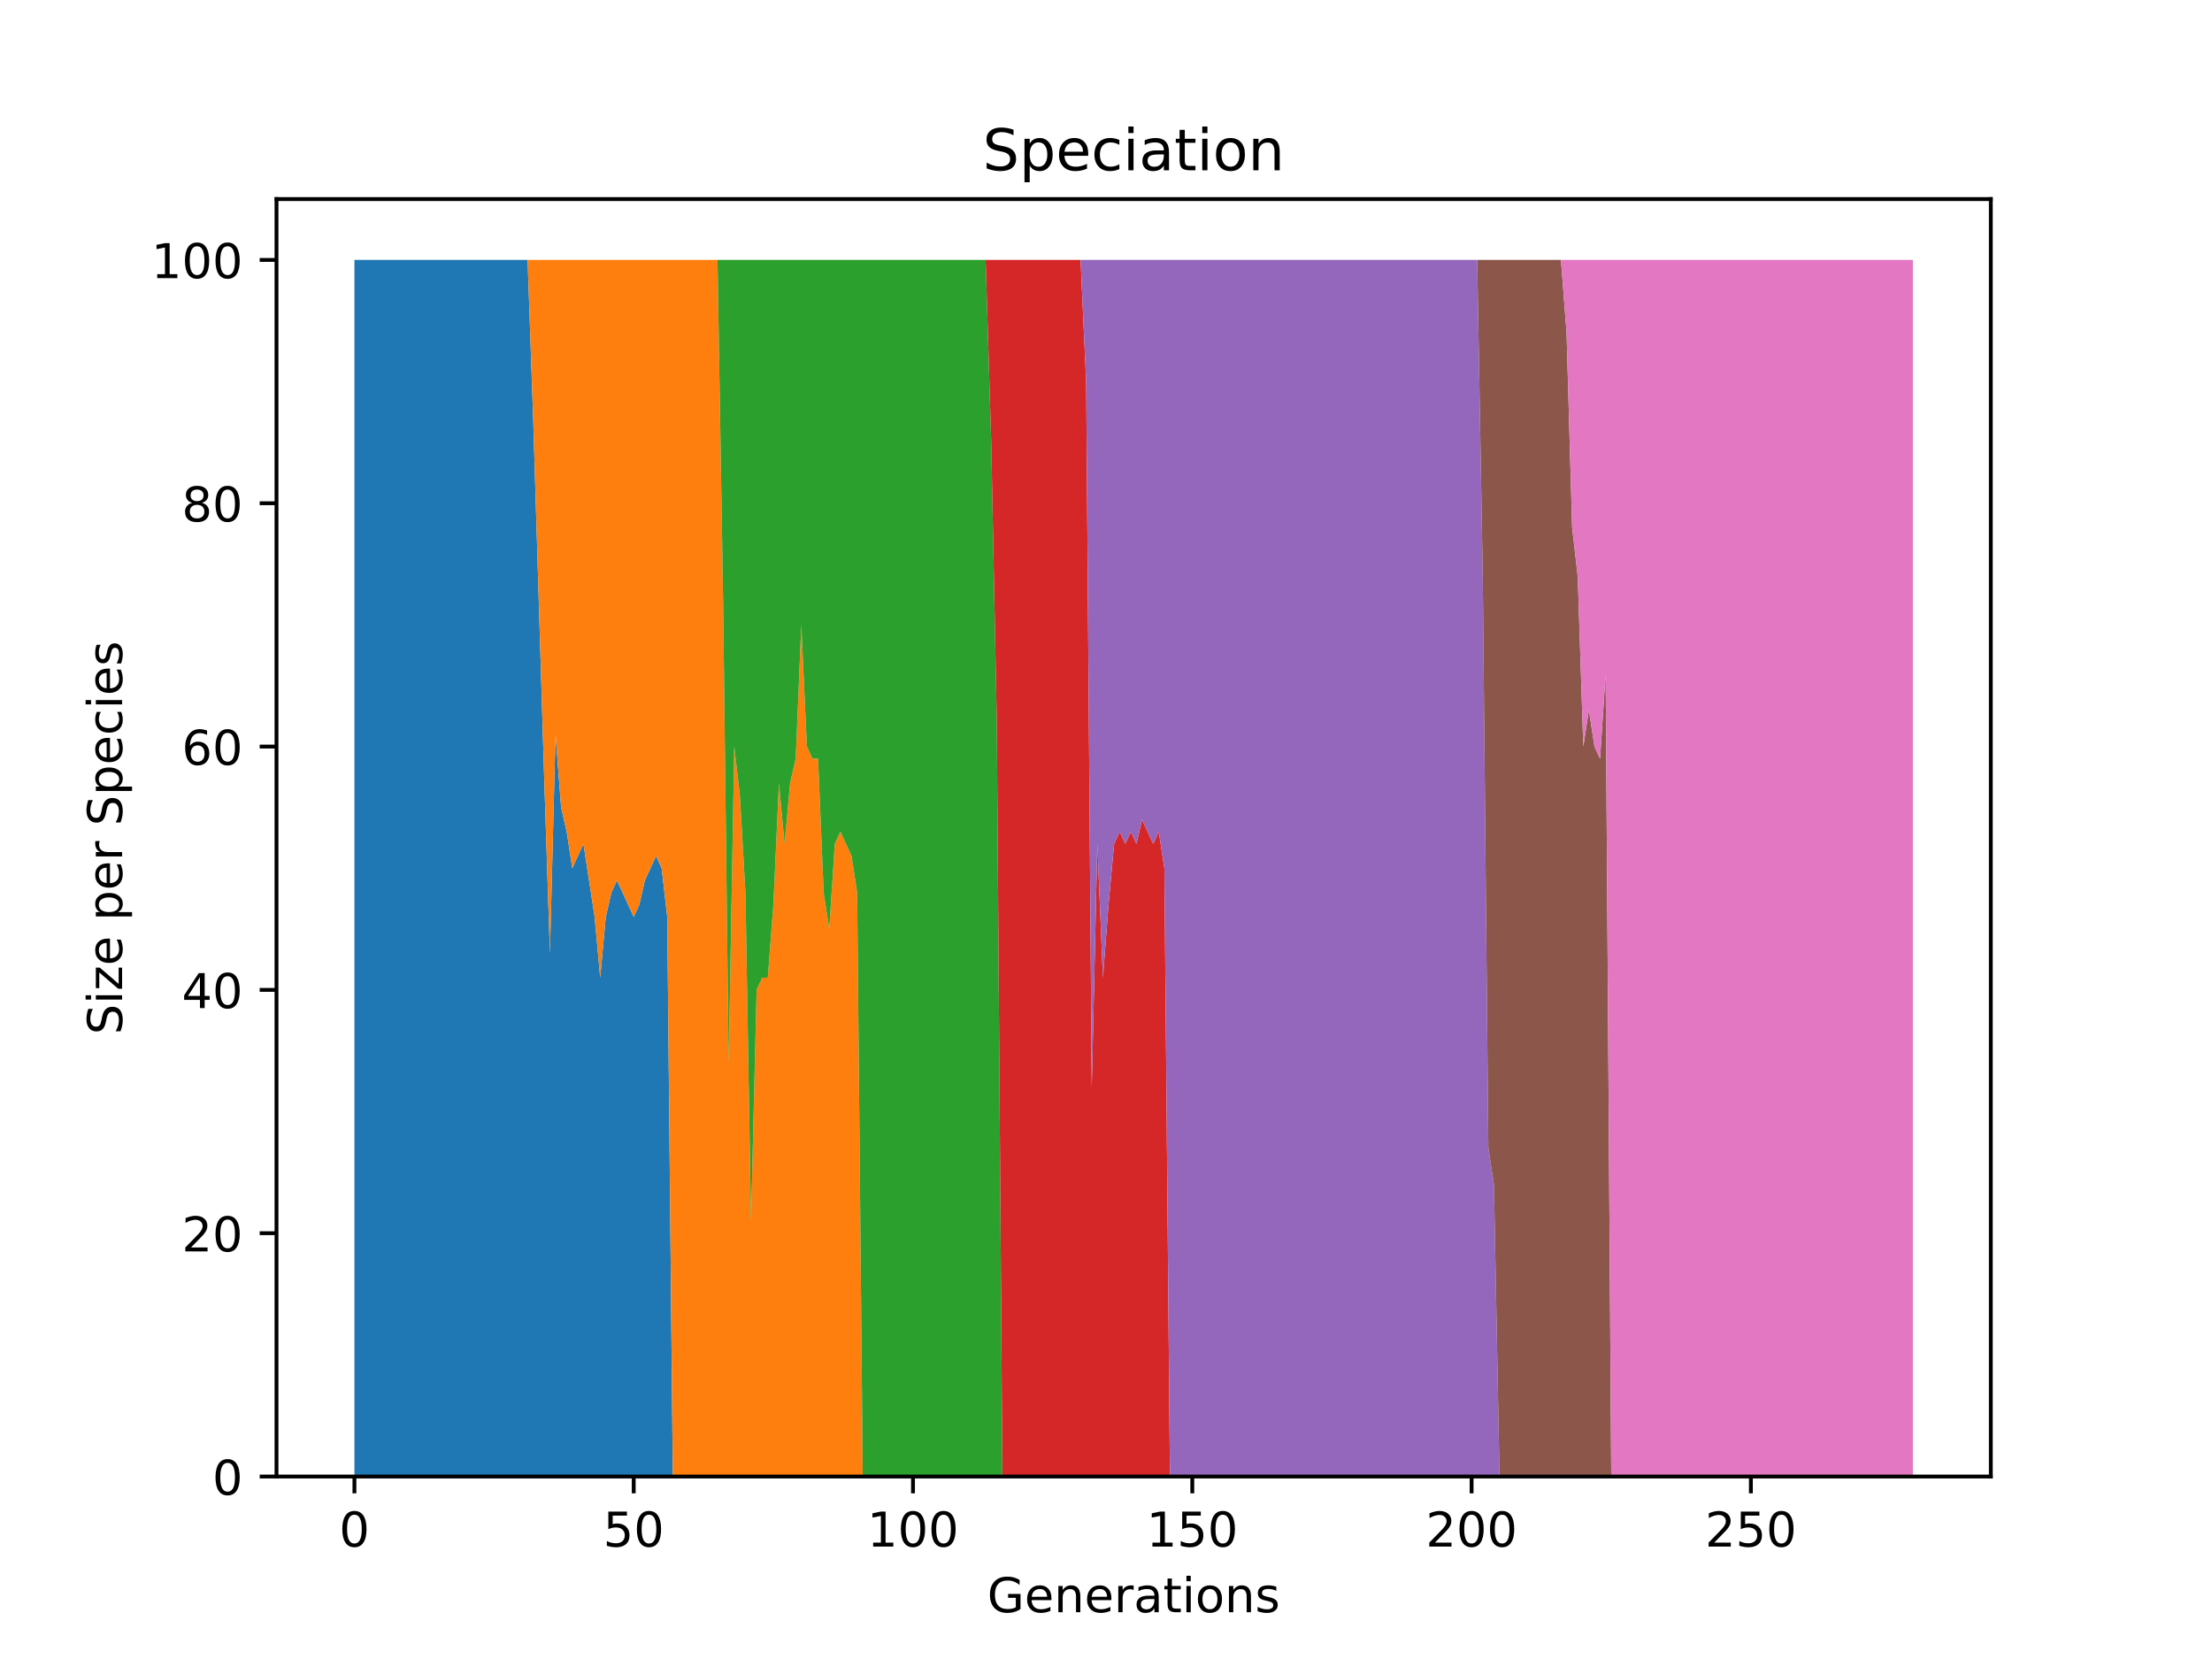 <?xml version="1.0" encoding="utf-8" standalone="no"?>
<!DOCTYPE svg PUBLIC "-//W3C//DTD SVG 1.1//EN"
  "http://www.w3.org/Graphics/SVG/1.1/DTD/svg11.dtd">
<!-- Created with matplotlib (https://matplotlib.org/) -->
<svg height="345.6pt" version="1.1" viewBox="0 0 460.8 345.6" width="460.8pt" xmlns="http://www.w3.org/2000/svg" xmlns:xlink="http://www.w3.org/1999/xlink">
 <defs>
  <style type="text/css">*{stroke-linecap:butt;stroke-linejoin:round;}</style>
 </defs>
 <g id="figure_1">
  <g id="patch_1">
   <path d="M 0 345.6 
L 460.8 345.6 
L 460.8 0 
L 0 0 
z
" style="fill:#ffffff;"/>
  </g>
  <g id="axes_1">
   <g id="patch_2">
    <path d="M 57.6 307.584 
L 414.72 307.584 
L 414.72 41.472 
L 57.6 41.472 
z
" style="fill:#ffffff;"/>
   </g>
   <g id="PolyCollection_1">
    <path clip-path="url(#p7eab67ceb4)" d="M 73.833 54.144 
L 73.833 307.584 
L 74.996 307.584 
L 76.16 307.584 
L 77.324 307.584 
L 78.487 307.584 
L 79.651 307.584 
L 80.815 307.584 
L 81.978 307.584 
L 83.142 307.584 
L 84.305 307.584 
L 85.469 307.584 
L 86.633 307.584 
L 87.796 307.584 
L 88.96 307.584 
L 90.124 307.584 
L 91.287 307.584 
L 92.451 307.584 
L 93.615 307.584 
L 94.778 307.584 
L 95.942 307.584 
L 97.105 307.584 
L 98.269 307.584 
L 99.433 307.584 
L 100.596 307.584 
L 101.76 307.584 
L 102.924 307.584 
L 104.087 307.584 
L 105.251 307.584 
L 106.415 307.584 
L 107.578 307.584 
L 108.742 307.584 
L 109.905 307.584 
L 111.069 307.584 
L 112.233 307.584 
L 113.396 307.584 
L 114.56 307.584 
L 115.724 307.584 
L 116.887 307.584 
L 118.051 307.584 
L 119.215 307.584 
L 120.378 307.584 
L 121.542 307.584 
L 122.705 307.584 
L 123.869 307.584 
L 125.033 307.584 
L 126.196 307.584 
L 127.36 307.584 
L 128.524 307.584 
L 129.687 307.584 
L 130.851 307.584 
L 132.015 307.584 
L 133.178 307.584 
L 134.342 307.584 
L 135.505 307.584 
L 136.669 307.584 
L 137.833 307.584 
L 138.996 307.584 
L 140.16 307.584 
L 141.324 307.584 
L 142.487 307.584 
L 143.651 307.584 
L 144.815 307.584 
L 145.978 307.584 
L 147.142 307.584 
L 148.305 307.584 
L 149.469 307.584 
L 150.633 307.584 
L 151.796 307.584 
L 152.96 307.584 
L 154.124 307.584 
L 155.287 307.584 
L 156.451 307.584 
L 157.615 307.584 
L 158.778 307.584 
L 159.942 307.584 
L 161.105 307.584 
L 162.269 307.584 
L 163.433 307.584 
L 164.596 307.584 
L 165.76 307.584 
L 166.924 307.584 
L 168.087 307.584 
L 169.251 307.584 
L 170.415 307.584 
L 171.578 307.584 
L 172.742 307.584 
L 173.905 307.584 
L 175.069 307.584 
L 176.233 307.584 
L 177.396 307.584 
L 178.56 307.584 
L 179.724 307.584 
L 180.887 307.584 
L 182.051 307.584 
L 183.215 307.584 
L 184.378 307.584 
L 185.542 307.584 
L 186.705 307.584 
L 187.869 307.584 
L 189.033 307.584 
L 190.196 307.584 
L 191.36 307.584 
L 192.524 307.584 
L 193.687 307.584 
L 194.851 307.584 
L 196.015 307.584 
L 197.178 307.584 
L 198.342 307.584 
L 199.505 307.584 
L 200.669 307.584 
L 201.833 307.584 
L 202.996 307.584 
L 204.16 307.584 
L 205.324 307.584 
L 206.487 307.584 
L 207.651 307.584 
L 208.815 307.584 
L 209.978 307.584 
L 211.142 307.584 
L 212.305 307.584 
L 213.469 307.584 
L 214.633 307.584 
L 215.796 307.584 
L 216.96 307.584 
L 218.124 307.584 
L 219.287 307.584 
L 220.451 307.584 
L 221.615 307.584 
L 222.778 307.584 
L 223.942 307.584 
L 225.105 307.584 
L 226.269 307.584 
L 227.433 307.584 
L 228.596 307.584 
L 229.76 307.584 
L 230.924 307.584 
L 232.087 307.584 
L 233.251 307.584 
L 234.415 307.584 
L 235.578 307.584 
L 236.742 307.584 
L 237.905 307.584 
L 239.069 307.584 
L 240.233 307.584 
L 241.396 307.584 
L 242.56 307.584 
L 243.724 307.584 
L 244.887 307.584 
L 246.051 307.584 
L 247.215 307.584 
L 248.378 307.584 
L 249.542 307.584 
L 250.705 307.584 
L 251.869 307.584 
L 253.033 307.584 
L 254.196 307.584 
L 255.36 307.584 
L 256.524 307.584 
L 257.687 307.584 
L 258.851 307.584 
L 260.015 307.584 
L 261.178 307.584 
L 262.342 307.584 
L 263.505 307.584 
L 264.669 307.584 
L 265.833 307.584 
L 266.996 307.584 
L 268.16 307.584 
L 269.324 307.584 
L 270.487 307.584 
L 271.651 307.584 
L 272.815 307.584 
L 273.978 307.584 
L 275.142 307.584 
L 276.305 307.584 
L 277.469 307.584 
L 278.633 307.584 
L 279.796 307.584 
L 280.96 307.584 
L 282.124 307.584 
L 283.287 307.584 
L 284.451 307.584 
L 285.615 307.584 
L 286.778 307.584 
L 287.942 307.584 
L 289.105 307.584 
L 290.269 307.584 
L 291.433 307.584 
L 292.596 307.584 
L 293.76 307.584 
L 294.924 307.584 
L 296.087 307.584 
L 297.251 307.584 
L 298.415 307.584 
L 299.578 307.584 
L 300.742 307.584 
L 301.905 307.584 
L 303.069 307.584 
L 304.233 307.584 
L 305.396 307.584 
L 306.56 307.584 
L 307.724 307.584 
L 308.887 307.584 
L 310.051 307.584 
L 311.215 307.584 
L 312.378 307.584 
L 313.542 307.584 
L 314.705 307.584 
L 315.869 307.584 
L 317.033 307.584 
L 318.196 307.584 
L 319.36 307.584 
L 320.524 307.584 
L 321.687 307.584 
L 322.851 307.584 
L 324.015 307.584 
L 325.178 307.584 
L 326.342 307.584 
L 327.505 307.584 
L 328.669 307.584 
L 329.833 307.584 
L 330.996 307.584 
L 332.16 307.584 
L 333.324 307.584 
L 334.487 307.584 
L 335.651 307.584 
L 336.815 307.584 
L 337.978 307.584 
L 339.142 307.584 
L 340.305 307.584 
L 341.469 307.584 
L 342.633 307.584 
L 343.796 307.584 
L 344.96 307.584 
L 346.124 307.584 
L 347.287 307.584 
L 348.451 307.584 
L 349.615 307.584 
L 350.778 307.584 
L 351.942 307.584 
L 353.105 307.584 
L 354.269 307.584 
L 355.433 307.584 
L 356.596 307.584 
L 357.76 307.584 
L 358.924 307.584 
L 360.087 307.584 
L 361.251 307.584 
L 362.415 307.584 
L 363.578 307.584 
L 364.742 307.584 
L 365.905 307.584 
L 367.069 307.584 
L 368.233 307.584 
L 369.396 307.584 
L 370.56 307.584 
L 371.724 307.584 
L 372.887 307.584 
L 374.051 307.584 
L 375.215 307.584 
L 376.378 307.584 
L 377.542 307.584 
L 378.705 307.584 
L 379.869 307.584 
L 381.033 307.584 
L 382.196 307.584 
L 383.36 307.584 
L 384.524 307.584 
L 385.687 307.584 
L 386.851 307.584 
L 388.015 307.584 
L 389.178 307.584 
L 390.342 307.584 
L 391.505 307.584 
L 392.669 307.584 
L 393.833 307.584 
L 394.996 307.584 
L 396.16 307.584 
L 397.324 307.584 
L 398.487 307.584 
L 398.487 307.584 
L 398.487 307.584 
L 397.324 307.584 
L 396.16 307.584 
L 394.996 307.584 
L 393.833 307.584 
L 392.669 307.584 
L 391.505 307.584 
L 390.342 307.584 
L 389.178 307.584 
L 388.015 307.584 
L 386.851 307.584 
L 385.687 307.584 
L 384.524 307.584 
L 383.36 307.584 
L 382.196 307.584 
L 381.033 307.584 
L 379.869 307.584 
L 378.705 307.584 
L 377.542 307.584 
L 376.378 307.584 
L 375.215 307.584 
L 374.051 307.584 
L 372.887 307.584 
L 371.724 307.584 
L 370.56 307.584 
L 369.396 307.584 
L 368.233 307.584 
L 367.069 307.584 
L 365.905 307.584 
L 364.742 307.584 
L 363.578 307.584 
L 362.415 307.584 
L 361.251 307.584 
L 360.087 307.584 
L 358.924 307.584 
L 357.76 307.584 
L 356.596 307.584 
L 355.433 307.584 
L 354.269 307.584 
L 353.105 307.584 
L 351.942 307.584 
L 350.778 307.584 
L 349.615 307.584 
L 348.451 307.584 
L 347.287 307.584 
L 346.124 307.584 
L 344.96 307.584 
L 343.796 307.584 
L 342.633 307.584 
L 341.469 307.584 
L 340.305 307.584 
L 339.142 307.584 
L 337.978 307.584 
L 336.815 307.584 
L 335.651 307.584 
L 334.487 307.584 
L 333.324 307.584 
L 332.16 307.584 
L 330.996 307.584 
L 329.833 307.584 
L 328.669 307.584 
L 327.505 307.584 
L 326.342 307.584 
L 325.178 307.584 
L 324.015 307.584 
L 322.851 307.584 
L 321.687 307.584 
L 320.524 307.584 
L 319.36 307.584 
L 318.196 307.584 
L 317.033 307.584 
L 315.869 307.584 
L 314.705 307.584 
L 313.542 307.584 
L 312.378 307.584 
L 311.215 307.584 
L 310.051 307.584 
L 308.887 307.584 
L 307.724 307.584 
L 306.56 307.584 
L 305.396 307.584 
L 304.233 307.584 
L 303.069 307.584 
L 301.905 307.584 
L 300.742 307.584 
L 299.578 307.584 
L 298.415 307.584 
L 297.251 307.584 
L 296.087 307.584 
L 294.924 307.584 
L 293.76 307.584 
L 292.596 307.584 
L 291.433 307.584 
L 290.269 307.584 
L 289.105 307.584 
L 287.942 307.584 
L 286.778 307.584 
L 285.615 307.584 
L 284.451 307.584 
L 283.287 307.584 
L 282.124 307.584 
L 280.96 307.584 
L 279.796 307.584 
L 278.633 307.584 
L 277.469 307.584 
L 276.305 307.584 
L 275.142 307.584 
L 273.978 307.584 
L 272.815 307.584 
L 271.651 307.584 
L 270.487 307.584 
L 269.324 307.584 
L 268.16 307.584 
L 266.996 307.584 
L 265.833 307.584 
L 264.669 307.584 
L 263.505 307.584 
L 262.342 307.584 
L 261.178 307.584 
L 260.015 307.584 
L 258.851 307.584 
L 257.687 307.584 
L 256.524 307.584 
L 255.36 307.584 
L 254.196 307.584 
L 253.033 307.584 
L 251.869 307.584 
L 250.705 307.584 
L 249.542 307.584 
L 248.378 307.584 
L 247.215 307.584 
L 246.051 307.584 
L 244.887 307.584 
L 243.724 307.584 
L 242.56 307.584 
L 241.396 307.584 
L 240.233 307.584 
L 239.069 307.584 
L 237.905 307.584 
L 236.742 307.584 
L 235.578 307.584 
L 234.415 307.584 
L 233.251 307.584 
L 232.087 307.584 
L 230.924 307.584 
L 229.76 307.584 
L 228.596 307.584 
L 227.433 307.584 
L 226.269 307.584 
L 225.105 307.584 
L 223.942 307.584 
L 222.778 307.584 
L 221.615 307.584 
L 220.451 307.584 
L 219.287 307.584 
L 218.124 307.584 
L 216.96 307.584 
L 215.796 307.584 
L 214.633 307.584 
L 213.469 307.584 
L 212.305 307.584 
L 211.142 307.584 
L 209.978 307.584 
L 208.815 307.584 
L 207.651 307.584 
L 206.487 307.584 
L 205.324 307.584 
L 204.16 307.584 
L 202.996 307.584 
L 201.833 307.584 
L 200.669 307.584 
L 199.505 307.584 
L 198.342 307.584 
L 197.178 307.584 
L 196.015 307.584 
L 194.851 307.584 
L 193.687 307.584 
L 192.524 307.584 
L 191.36 307.584 
L 190.196 307.584 
L 189.033 307.584 
L 187.869 307.584 
L 186.705 307.584 
L 185.542 307.584 
L 184.378 307.584 
L 183.215 307.584 
L 182.051 307.584 
L 180.887 307.584 
L 179.724 307.584 
L 178.56 307.584 
L 177.396 307.584 
L 176.233 307.584 
L 175.069 307.584 
L 173.905 307.584 
L 172.742 307.584 
L 171.578 307.584 
L 170.415 307.584 
L 169.251 307.584 
L 168.087 307.584 
L 166.924 307.584 
L 165.76 307.584 
L 164.596 307.584 
L 163.433 307.584 
L 162.269 307.584 
L 161.105 307.584 
L 159.942 307.584 
L 158.778 307.584 
L 157.615 307.584 
L 156.451 307.584 
L 155.287 307.584 
L 154.124 307.584 
L 152.96 307.584 
L 151.796 307.584 
L 150.633 307.584 
L 149.469 307.584 
L 148.305 307.584 
L 147.142 307.584 
L 145.978 307.584 
L 144.815 307.584 
L 143.651 307.584 
L 142.487 307.584 
L 141.324 307.584 
L 140.16 307.584 
L 138.996 191.002 
L 137.833 180.864 
L 136.669 178.33 
L 135.505 180.864 
L 134.342 183.398 
L 133.178 188.467 
L 132.015 191.002 
L 130.851 188.467 
L 129.687 185.933 
L 128.524 183.398 
L 127.36 185.933 
L 126.196 191.002 
L 125.033 203.674 
L 123.869 191.002 
L 122.705 183.398 
L 121.542 175.795 
L 120.378 178.33 
L 119.215 180.864 
L 118.051 173.261 
L 116.887 168.192 
L 115.724 152.986 
L 114.56 198.605 
L 113.396 163.123 
L 112.233 125.107 
L 111.069 87.091 
L 109.905 54.144 
L 108.742 54.144 
L 107.578 54.144 
L 106.415 54.144 
L 105.251 54.144 
L 104.087 54.144 
L 102.924 54.144 
L 101.76 54.144 
L 100.596 54.144 
L 99.433 54.144 
L 98.269 54.144 
L 97.105 54.144 
L 95.942 54.144 
L 94.778 54.144 
L 93.615 54.144 
L 92.451 54.144 
L 91.287 54.144 
L 90.124 54.144 
L 88.96 54.144 
L 87.796 54.144 
L 86.633 54.144 
L 85.469 54.144 
L 84.305 54.144 
L 83.142 54.144 
L 81.978 54.144 
L 80.815 54.144 
L 79.651 54.144 
L 78.487 54.144 
L 77.324 54.144 
L 76.16 54.144 
L 74.996 54.144 
L 73.833 54.144 
z
" style="fill:#1f77b4;"/>
   </g>
   <g id="PolyCollection_2">
    <path clip-path="url(#p7eab67ceb4)" d="M 73.833 54.144 
L 73.833 54.144 
L 74.996 54.144 
L 76.16 54.144 
L 77.324 54.144 
L 78.487 54.144 
L 79.651 54.144 
L 80.815 54.144 
L 81.978 54.144 
L 83.142 54.144 
L 84.305 54.144 
L 85.469 54.144 
L 86.633 54.144 
L 87.796 54.144 
L 88.96 54.144 
L 90.124 54.144 
L 91.287 54.144 
L 92.451 54.144 
L 93.615 54.144 
L 94.778 54.144 
L 95.942 54.144 
L 97.105 54.144 
L 98.269 54.144 
L 99.433 54.144 
L 100.596 54.144 
L 101.76 54.144 
L 102.924 54.144 
L 104.087 54.144 
L 105.251 54.144 
L 106.415 54.144 
L 107.578 54.144 
L 108.742 54.144 
L 109.905 54.144 
L 111.069 87.091 
L 112.233 125.107 
L 113.396 163.123 
L 114.56 198.605 
L 115.724 152.986 
L 116.887 168.192 
L 118.051 173.261 
L 119.215 180.864 
L 120.378 178.33 
L 121.542 175.795 
L 122.705 183.398 
L 123.869 191.002 
L 125.033 203.674 
L 126.196 191.002 
L 127.36 185.933 
L 128.524 183.398 
L 129.687 185.933 
L 130.851 188.467 
L 132.015 191.002 
L 133.178 188.467 
L 134.342 183.398 
L 135.505 180.864 
L 136.669 178.33 
L 137.833 180.864 
L 138.996 191.002 
L 140.16 307.584 
L 141.324 307.584 
L 142.487 307.584 
L 143.651 307.584 
L 144.815 307.584 
L 145.978 307.584 
L 147.142 307.584 
L 148.305 307.584 
L 149.469 307.584 
L 150.633 307.584 
L 151.796 307.584 
L 152.96 307.584 
L 154.124 307.584 
L 155.287 307.584 
L 156.451 307.584 
L 157.615 307.584 
L 158.778 307.584 
L 159.942 307.584 
L 161.105 307.584 
L 162.269 307.584 
L 163.433 307.584 
L 164.596 307.584 
L 165.76 307.584 
L 166.924 307.584 
L 168.087 307.584 
L 169.251 307.584 
L 170.415 307.584 
L 171.578 307.584 
L 172.742 307.584 
L 173.905 307.584 
L 175.069 307.584 
L 176.233 307.584 
L 177.396 307.584 
L 178.56 307.584 
L 179.724 307.584 
L 180.887 307.584 
L 182.051 307.584 
L 183.215 307.584 
L 184.378 307.584 
L 185.542 307.584 
L 186.705 307.584 
L 187.869 307.584 
L 189.033 307.584 
L 190.196 307.584 
L 191.36 307.584 
L 192.524 307.584 
L 193.687 307.584 
L 194.851 307.584 
L 196.015 307.584 
L 197.178 307.584 
L 198.342 307.584 
L 199.505 307.584 
L 200.669 307.584 
L 201.833 307.584 
L 202.996 307.584 
L 204.16 307.584 
L 205.324 307.584 
L 206.487 307.584 
L 207.651 307.584 
L 208.815 307.584 
L 209.978 307.584 
L 211.142 307.584 
L 212.305 307.584 
L 213.469 307.584 
L 214.633 307.584 
L 215.796 307.584 
L 216.96 307.584 
L 218.124 307.584 
L 219.287 307.584 
L 220.451 307.584 
L 221.615 307.584 
L 222.778 307.584 
L 223.942 307.584 
L 225.105 307.584 
L 226.269 307.584 
L 227.433 307.584 
L 228.596 307.584 
L 229.76 307.584 
L 230.924 307.584 
L 232.087 307.584 
L 233.251 307.584 
L 234.415 307.584 
L 235.578 307.584 
L 236.742 307.584 
L 237.905 307.584 
L 239.069 307.584 
L 240.233 307.584 
L 241.396 307.584 
L 242.56 307.584 
L 243.724 307.584 
L 244.887 307.584 
L 246.051 307.584 
L 247.215 307.584 
L 248.378 307.584 
L 249.542 307.584 
L 250.705 307.584 
L 251.869 307.584 
L 253.033 307.584 
L 254.196 307.584 
L 255.36 307.584 
L 256.524 307.584 
L 257.687 307.584 
L 258.851 307.584 
L 260.015 307.584 
L 261.178 307.584 
L 262.342 307.584 
L 263.505 307.584 
L 264.669 307.584 
L 265.833 307.584 
L 266.996 307.584 
L 268.16 307.584 
L 269.324 307.584 
L 270.487 307.584 
L 271.651 307.584 
L 272.815 307.584 
L 273.978 307.584 
L 275.142 307.584 
L 276.305 307.584 
L 277.469 307.584 
L 278.633 307.584 
L 279.796 307.584 
L 280.96 307.584 
L 282.124 307.584 
L 283.287 307.584 
L 284.451 307.584 
L 285.615 307.584 
L 286.778 307.584 
L 287.942 307.584 
L 289.105 307.584 
L 290.269 307.584 
L 291.433 307.584 
L 292.596 307.584 
L 293.76 307.584 
L 294.924 307.584 
L 296.087 307.584 
L 297.251 307.584 
L 298.415 307.584 
L 299.578 307.584 
L 300.742 307.584 
L 301.905 307.584 
L 303.069 307.584 
L 304.233 307.584 
L 305.396 307.584 
L 306.56 307.584 
L 307.724 307.584 
L 308.887 307.584 
L 310.051 307.584 
L 311.215 307.584 
L 312.378 307.584 
L 313.542 307.584 
L 314.705 307.584 
L 315.869 307.584 
L 317.033 307.584 
L 318.196 307.584 
L 319.36 307.584 
L 320.524 307.584 
L 321.687 307.584 
L 322.851 307.584 
L 324.015 307.584 
L 325.178 307.584 
L 326.342 307.584 
L 327.505 307.584 
L 328.669 307.584 
L 329.833 307.584 
L 330.996 307.584 
L 332.16 307.584 
L 333.324 307.584 
L 334.487 307.584 
L 335.651 307.584 
L 336.815 307.584 
L 337.978 307.584 
L 339.142 307.584 
L 340.305 307.584 
L 341.469 307.584 
L 342.633 307.584 
L 343.796 307.584 
L 344.96 307.584 
L 346.124 307.584 
L 347.287 307.584 
L 348.451 307.584 
L 349.615 307.584 
L 350.778 307.584 
L 351.942 307.584 
L 353.105 307.584 
L 354.269 307.584 
L 355.433 307.584 
L 356.596 307.584 
L 357.76 307.584 
L 358.924 307.584 
L 360.087 307.584 
L 361.251 307.584 
L 362.415 307.584 
L 363.578 307.584 
L 364.742 307.584 
L 365.905 307.584 
L 367.069 307.584 
L 368.233 307.584 
L 369.396 307.584 
L 370.56 307.584 
L 371.724 307.584 
L 372.887 307.584 
L 374.051 307.584 
L 375.215 307.584 
L 376.378 307.584 
L 377.542 307.584 
L 378.705 307.584 
L 379.869 307.584 
L 381.033 307.584 
L 382.196 307.584 
L 383.36 307.584 
L 384.524 307.584 
L 385.687 307.584 
L 386.851 307.584 
L 388.015 307.584 
L 389.178 307.584 
L 390.342 307.584 
L 391.505 307.584 
L 392.669 307.584 
L 393.833 307.584 
L 394.996 307.584 
L 396.16 307.584 
L 397.324 307.584 
L 398.487 307.584 
L 398.487 307.584 
L 398.487 307.584 
L 397.324 307.584 
L 396.16 307.584 
L 394.996 307.584 
L 393.833 307.584 
L 392.669 307.584 
L 391.505 307.584 
L 390.342 307.584 
L 389.178 307.584 
L 388.015 307.584 
L 386.851 307.584 
L 385.687 307.584 
L 384.524 307.584 
L 383.36 307.584 
L 382.196 307.584 
L 381.033 307.584 
L 379.869 307.584 
L 378.705 307.584 
L 377.542 307.584 
L 376.378 307.584 
L 375.215 307.584 
L 374.051 307.584 
L 372.887 307.584 
L 371.724 307.584 
L 370.56 307.584 
L 369.396 307.584 
L 368.233 307.584 
L 367.069 307.584 
L 365.905 307.584 
L 364.742 307.584 
L 363.578 307.584 
L 362.415 307.584 
L 361.251 307.584 
L 360.087 307.584 
L 358.924 307.584 
L 357.76 307.584 
L 356.596 307.584 
L 355.433 307.584 
L 354.269 307.584 
L 353.105 307.584 
L 351.942 307.584 
L 350.778 307.584 
L 349.615 307.584 
L 348.451 307.584 
L 347.287 307.584 
L 346.124 307.584 
L 344.96 307.584 
L 343.796 307.584 
L 342.633 307.584 
L 341.469 307.584 
L 340.305 307.584 
L 339.142 307.584 
L 337.978 307.584 
L 336.815 307.584 
L 335.651 307.584 
L 334.487 307.584 
L 333.324 307.584 
L 332.16 307.584 
L 330.996 307.584 
L 329.833 307.584 
L 328.669 307.584 
L 327.505 307.584 
L 326.342 307.584 
L 325.178 307.584 
L 324.015 307.584 
L 322.851 307.584 
L 321.687 307.584 
L 320.524 307.584 
L 319.36 307.584 
L 318.196 307.584 
L 317.033 307.584 
L 315.869 307.584 
L 314.705 307.584 
L 313.542 307.584 
L 312.378 307.584 
L 311.215 307.584 
L 310.051 307.584 
L 308.887 307.584 
L 307.724 307.584 
L 306.56 307.584 
L 305.396 307.584 
L 304.233 307.584 
L 303.069 307.584 
L 301.905 307.584 
L 300.742 307.584 
L 299.578 307.584 
L 298.415 307.584 
L 297.251 307.584 
L 296.087 307.584 
L 294.924 307.584 
L 293.76 307.584 
L 292.596 307.584 
L 291.433 307.584 
L 290.269 307.584 
L 289.105 307.584 
L 287.942 307.584 
L 286.778 307.584 
L 285.615 307.584 
L 284.451 307.584 
L 283.287 307.584 
L 282.124 307.584 
L 280.96 307.584 
L 279.796 307.584 
L 278.633 307.584 
L 277.469 307.584 
L 276.305 307.584 
L 275.142 307.584 
L 273.978 307.584 
L 272.815 307.584 
L 271.651 307.584 
L 270.487 307.584 
L 269.324 307.584 
L 268.16 307.584 
L 266.996 307.584 
L 265.833 307.584 
L 264.669 307.584 
L 263.505 307.584 
L 262.342 307.584 
L 261.178 307.584 
L 260.015 307.584 
L 258.851 307.584 
L 257.687 307.584 
L 256.524 307.584 
L 255.36 307.584 
L 254.196 307.584 
L 253.033 307.584 
L 251.869 307.584 
L 250.705 307.584 
L 249.542 307.584 
L 248.378 307.584 
L 247.215 307.584 
L 246.051 307.584 
L 244.887 307.584 
L 243.724 307.584 
L 242.56 307.584 
L 241.396 307.584 
L 240.233 307.584 
L 239.069 307.584 
L 237.905 307.584 
L 236.742 307.584 
L 235.578 307.584 
L 234.415 307.584 
L 233.251 307.584 
L 232.087 307.584 
L 230.924 307.584 
L 229.76 307.584 
L 228.596 307.584 
L 227.433 307.584 
L 226.269 307.584 
L 225.105 307.584 
L 223.942 307.584 
L 222.778 307.584 
L 221.615 307.584 
L 220.451 307.584 
L 219.287 307.584 
L 218.124 307.584 
L 216.96 307.584 
L 215.796 307.584 
L 214.633 307.584 
L 213.469 307.584 
L 212.305 307.584 
L 211.142 307.584 
L 209.978 307.584 
L 208.815 307.584 
L 207.651 307.584 
L 206.487 307.584 
L 205.324 307.584 
L 204.16 307.584 
L 202.996 307.584 
L 201.833 307.584 
L 200.669 307.584 
L 199.505 307.584 
L 198.342 307.584 
L 197.178 307.584 
L 196.015 307.584 
L 194.851 307.584 
L 193.687 307.584 
L 192.524 307.584 
L 191.36 307.584 
L 190.196 307.584 
L 189.033 307.584 
L 187.869 307.584 
L 186.705 307.584 
L 185.542 307.584 
L 184.378 307.584 
L 183.215 307.584 
L 182.051 307.584 
L 180.887 307.584 
L 179.724 307.584 
L 178.56 185.933 
L 177.396 178.33 
L 176.233 175.795 
L 175.069 173.261 
L 173.905 175.795 
L 172.742 193.536 
L 171.578 185.933 
L 170.415 158.054 
L 169.251 158.054 
L 168.087 155.52 
L 166.924 130.176 
L 165.76 158.054 
L 164.596 163.123 
L 163.433 175.795 
L 162.269 163.123 
L 161.105 188.467 
L 159.942 203.674 
L 158.778 203.674 
L 157.615 206.208 
L 156.451 254.362 
L 155.287 185.933 
L 154.124 165.658 
L 152.96 155.52 
L 151.796 221.414 
L 150.633 125.107 
L 149.469 54.144 
L 148.305 54.144 
L 147.142 54.144 
L 145.978 54.144 
L 144.815 54.144 
L 143.651 54.144 
L 142.487 54.144 
L 141.324 54.144 
L 140.16 54.144 
L 138.996 54.144 
L 137.833 54.144 
L 136.669 54.144 
L 135.505 54.144 
L 134.342 54.144 
L 133.178 54.144 
L 132.015 54.144 
L 130.851 54.144 
L 129.687 54.144 
L 128.524 54.144 
L 127.36 54.144 
L 126.196 54.144 
L 125.033 54.144 
L 123.869 54.144 
L 122.705 54.144 
L 121.542 54.144 
L 120.378 54.144 
L 119.215 54.144 
L 118.051 54.144 
L 116.887 54.144 
L 115.724 54.144 
L 114.56 54.144 
L 113.396 54.144 
L 112.233 54.144 
L 111.069 54.144 
L 109.905 54.144 
L 108.742 54.144 
L 107.578 54.144 
L 106.415 54.144 
L 105.251 54.144 
L 104.087 54.144 
L 102.924 54.144 
L 101.76 54.144 
L 100.596 54.144 
L 99.433 54.144 
L 98.269 54.144 
L 97.105 54.144 
L 95.942 54.144 
L 94.778 54.144 
L 93.615 54.144 
L 92.451 54.144 
L 91.287 54.144 
L 90.124 54.144 
L 88.96 54.144 
L 87.796 54.144 
L 86.633 54.144 
L 85.469 54.144 
L 84.305 54.144 
L 83.142 54.144 
L 81.978 54.144 
L 80.815 54.144 
L 79.651 54.144 
L 78.487 54.144 
L 77.324 54.144 
L 76.16 54.144 
L 74.996 54.144 
L 73.833 54.144 
z
" style="fill:#ff7f0e;"/>
   </g>
   <g id="PolyCollection_3">
    <path clip-path="url(#p7eab67ceb4)" d="M 73.833 54.144 
L 73.833 54.144 
L 74.996 54.144 
L 76.16 54.144 
L 77.324 54.144 
L 78.487 54.144 
L 79.651 54.144 
L 80.815 54.144 
L 81.978 54.144 
L 83.142 54.144 
L 84.305 54.144 
L 85.469 54.144 
L 86.633 54.144 
L 87.796 54.144 
L 88.96 54.144 
L 90.124 54.144 
L 91.287 54.144 
L 92.451 54.144 
L 93.615 54.144 
L 94.778 54.144 
L 95.942 54.144 
L 97.105 54.144 
L 98.269 54.144 
L 99.433 54.144 
L 100.596 54.144 
L 101.76 54.144 
L 102.924 54.144 
L 104.087 54.144 
L 105.251 54.144 
L 106.415 54.144 
L 107.578 54.144 
L 108.742 54.144 
L 109.905 54.144 
L 111.069 54.144 
L 112.233 54.144 
L 113.396 54.144 
L 114.56 54.144 
L 115.724 54.144 
L 116.887 54.144 
L 118.051 54.144 
L 119.215 54.144 
L 120.378 54.144 
L 121.542 54.144 
L 122.705 54.144 
L 123.869 54.144 
L 125.033 54.144 
L 126.196 54.144 
L 127.36 54.144 
L 128.524 54.144 
L 129.687 54.144 
L 130.851 54.144 
L 132.015 54.144 
L 133.178 54.144 
L 134.342 54.144 
L 135.505 54.144 
L 136.669 54.144 
L 137.833 54.144 
L 138.996 54.144 
L 140.16 54.144 
L 141.324 54.144 
L 142.487 54.144 
L 143.651 54.144 
L 144.815 54.144 
L 145.978 54.144 
L 147.142 54.144 
L 148.305 54.144 
L 149.469 54.144 
L 150.633 125.107 
L 151.796 221.414 
L 152.96 155.52 
L 154.124 165.658 
L 155.287 185.933 
L 156.451 254.362 
L 157.615 206.208 
L 158.778 203.674 
L 159.942 203.674 
L 161.105 188.467 
L 162.269 163.123 
L 163.433 175.795 
L 164.596 163.123 
L 165.76 158.054 
L 166.924 130.176 
L 168.087 155.52 
L 169.251 158.054 
L 170.415 158.054 
L 171.578 185.933 
L 172.742 193.536 
L 173.905 175.795 
L 175.069 173.261 
L 176.233 175.795 
L 177.396 178.33 
L 178.56 185.933 
L 179.724 307.584 
L 180.887 307.584 
L 182.051 307.584 
L 183.215 307.584 
L 184.378 307.584 
L 185.542 307.584 
L 186.705 307.584 
L 187.869 307.584 
L 189.033 307.584 
L 190.196 307.584 
L 191.36 307.584 
L 192.524 307.584 
L 193.687 307.584 
L 194.851 307.584 
L 196.015 307.584 
L 197.178 307.584 
L 198.342 307.584 
L 199.505 307.584 
L 200.669 307.584 
L 201.833 307.584 
L 202.996 307.584 
L 204.16 307.584 
L 205.324 307.584 
L 206.487 307.584 
L 207.651 307.584 
L 208.815 307.584 
L 209.978 307.584 
L 211.142 307.584 
L 212.305 307.584 
L 213.469 307.584 
L 214.633 307.584 
L 215.796 307.584 
L 216.96 307.584 
L 218.124 307.584 
L 219.287 307.584 
L 220.451 307.584 
L 221.615 307.584 
L 222.778 307.584 
L 223.942 307.584 
L 225.105 307.584 
L 226.269 307.584 
L 227.433 307.584 
L 228.596 307.584 
L 229.76 307.584 
L 230.924 307.584 
L 232.087 307.584 
L 233.251 307.584 
L 234.415 307.584 
L 235.578 307.584 
L 236.742 307.584 
L 237.905 307.584 
L 239.069 307.584 
L 240.233 307.584 
L 241.396 307.584 
L 242.56 307.584 
L 243.724 307.584 
L 244.887 307.584 
L 246.051 307.584 
L 247.215 307.584 
L 248.378 307.584 
L 249.542 307.584 
L 250.705 307.584 
L 251.869 307.584 
L 253.033 307.584 
L 254.196 307.584 
L 255.36 307.584 
L 256.524 307.584 
L 257.687 307.584 
L 258.851 307.584 
L 260.015 307.584 
L 261.178 307.584 
L 262.342 307.584 
L 263.505 307.584 
L 264.669 307.584 
L 265.833 307.584 
L 266.996 307.584 
L 268.16 307.584 
L 269.324 307.584 
L 270.487 307.584 
L 271.651 307.584 
L 272.815 307.584 
L 273.978 307.584 
L 275.142 307.584 
L 276.305 307.584 
L 277.469 307.584 
L 278.633 307.584 
L 279.796 307.584 
L 280.96 307.584 
L 282.124 307.584 
L 283.287 307.584 
L 284.451 307.584 
L 285.615 307.584 
L 286.778 307.584 
L 287.942 307.584 
L 289.105 307.584 
L 290.269 307.584 
L 291.433 307.584 
L 292.596 307.584 
L 293.76 307.584 
L 294.924 307.584 
L 296.087 307.584 
L 297.251 307.584 
L 298.415 307.584 
L 299.578 307.584 
L 300.742 307.584 
L 301.905 307.584 
L 303.069 307.584 
L 304.233 307.584 
L 305.396 307.584 
L 306.56 307.584 
L 307.724 307.584 
L 308.887 307.584 
L 310.051 307.584 
L 311.215 307.584 
L 312.378 307.584 
L 313.542 307.584 
L 314.705 307.584 
L 315.869 307.584 
L 317.033 307.584 
L 318.196 307.584 
L 319.36 307.584 
L 320.524 307.584 
L 321.687 307.584 
L 322.851 307.584 
L 324.015 307.584 
L 325.178 307.584 
L 326.342 307.584 
L 327.505 307.584 
L 328.669 307.584 
L 329.833 307.584 
L 330.996 307.584 
L 332.16 307.584 
L 333.324 307.584 
L 334.487 307.584 
L 335.651 307.584 
L 336.815 307.584 
L 337.978 307.584 
L 339.142 307.584 
L 340.305 307.584 
L 341.469 307.584 
L 342.633 307.584 
L 343.796 307.584 
L 344.96 307.584 
L 346.124 307.584 
L 347.287 307.584 
L 348.451 307.584 
L 349.615 307.584 
L 350.778 307.584 
L 351.942 307.584 
L 353.105 307.584 
L 354.269 307.584 
L 355.433 307.584 
L 356.596 307.584 
L 357.76 307.584 
L 358.924 307.584 
L 360.087 307.584 
L 361.251 307.584 
L 362.415 307.584 
L 363.578 307.584 
L 364.742 307.584 
L 365.905 307.584 
L 367.069 307.584 
L 368.233 307.584 
L 369.396 307.584 
L 370.56 307.584 
L 371.724 307.584 
L 372.887 307.584 
L 374.051 307.584 
L 375.215 307.584 
L 376.378 307.584 
L 377.542 307.584 
L 378.705 307.584 
L 379.869 307.584 
L 381.033 307.584 
L 382.196 307.584 
L 383.36 307.584 
L 384.524 307.584 
L 385.687 307.584 
L 386.851 307.584 
L 388.015 307.584 
L 389.178 307.584 
L 390.342 307.584 
L 391.505 307.584 
L 392.669 307.584 
L 393.833 307.584 
L 394.996 307.584 
L 396.16 307.584 
L 397.324 307.584 
L 398.487 307.584 
L 398.487 307.584 
L 398.487 307.584 
L 397.324 307.584 
L 396.16 307.584 
L 394.996 307.584 
L 393.833 307.584 
L 392.669 307.584 
L 391.505 307.584 
L 390.342 307.584 
L 389.178 307.584 
L 388.015 307.584 
L 386.851 307.584 
L 385.687 307.584 
L 384.524 307.584 
L 383.36 307.584 
L 382.196 307.584 
L 381.033 307.584 
L 379.869 307.584 
L 378.705 307.584 
L 377.542 307.584 
L 376.378 307.584 
L 375.215 307.584 
L 374.051 307.584 
L 372.887 307.584 
L 371.724 307.584 
L 370.56 307.584 
L 369.396 307.584 
L 368.233 307.584 
L 367.069 307.584 
L 365.905 307.584 
L 364.742 307.584 
L 363.578 307.584 
L 362.415 307.584 
L 361.251 307.584 
L 360.087 307.584 
L 358.924 307.584 
L 357.76 307.584 
L 356.596 307.584 
L 355.433 307.584 
L 354.269 307.584 
L 353.105 307.584 
L 351.942 307.584 
L 350.778 307.584 
L 349.615 307.584 
L 348.451 307.584 
L 347.287 307.584 
L 346.124 307.584 
L 344.96 307.584 
L 343.796 307.584 
L 342.633 307.584 
L 341.469 307.584 
L 340.305 307.584 
L 339.142 307.584 
L 337.978 307.584 
L 336.815 307.584 
L 335.651 307.584 
L 334.487 307.584 
L 333.324 307.584 
L 332.16 307.584 
L 330.996 307.584 
L 329.833 307.584 
L 328.669 307.584 
L 327.505 307.584 
L 326.342 307.584 
L 325.178 307.584 
L 324.015 307.584 
L 322.851 307.584 
L 321.687 307.584 
L 320.524 307.584 
L 319.36 307.584 
L 318.196 307.584 
L 317.033 307.584 
L 315.869 307.584 
L 314.705 307.584 
L 313.542 307.584 
L 312.378 307.584 
L 311.215 307.584 
L 310.051 307.584 
L 308.887 307.584 
L 307.724 307.584 
L 306.56 307.584 
L 305.396 307.584 
L 304.233 307.584 
L 303.069 307.584 
L 301.905 307.584 
L 300.742 307.584 
L 299.578 307.584 
L 298.415 307.584 
L 297.251 307.584 
L 296.087 307.584 
L 294.924 307.584 
L 293.76 307.584 
L 292.596 307.584 
L 291.433 307.584 
L 290.269 307.584 
L 289.105 307.584 
L 287.942 307.584 
L 286.778 307.584 
L 285.615 307.584 
L 284.451 307.584 
L 283.287 307.584 
L 282.124 307.584 
L 280.96 307.584 
L 279.796 307.584 
L 278.633 307.584 
L 277.469 307.584 
L 276.305 307.584 
L 275.142 307.584 
L 273.978 307.584 
L 272.815 307.584 
L 271.651 307.584 
L 270.487 307.584 
L 269.324 307.584 
L 268.16 307.584 
L 266.996 307.584 
L 265.833 307.584 
L 264.669 307.584 
L 263.505 307.584 
L 262.342 307.584 
L 261.178 307.584 
L 260.015 307.584 
L 258.851 307.584 
L 257.687 307.584 
L 256.524 307.584 
L 255.36 307.584 
L 254.196 307.584 
L 253.033 307.584 
L 251.869 307.584 
L 250.705 307.584 
L 249.542 307.584 
L 248.378 307.584 
L 247.215 307.584 
L 246.051 307.584 
L 244.887 307.584 
L 243.724 307.584 
L 242.56 307.584 
L 241.396 307.584 
L 240.233 307.584 
L 239.069 307.584 
L 237.905 307.584 
L 236.742 307.584 
L 235.578 307.584 
L 234.415 307.584 
L 233.251 307.584 
L 232.087 307.584 
L 230.924 307.584 
L 229.76 307.584 
L 228.596 307.584 
L 227.433 307.584 
L 226.269 307.584 
L 225.105 307.584 
L 223.942 307.584 
L 222.778 307.584 
L 221.615 307.584 
L 220.451 307.584 
L 219.287 307.584 
L 218.124 307.584 
L 216.96 307.584 
L 215.796 307.584 
L 214.633 307.584 
L 213.469 307.584 
L 212.305 307.584 
L 211.142 307.584 
L 209.978 307.584 
L 208.815 307.584 
L 207.651 150.451 
L 206.487 92.16 
L 205.324 54.144 
L 204.16 54.144 
L 202.996 54.144 
L 201.833 54.144 
L 200.669 54.144 
L 199.505 54.144 
L 198.342 54.144 
L 197.178 54.144 
L 196.015 54.144 
L 194.851 54.144 
L 193.687 54.144 
L 192.524 54.144 
L 191.36 54.144 
L 190.196 54.144 
L 189.033 54.144 
L 187.869 54.144 
L 186.705 54.144 
L 185.542 54.144 
L 184.378 54.144 
L 183.215 54.144 
L 182.051 54.144 
L 180.887 54.144 
L 179.724 54.144 
L 178.56 54.144 
L 177.396 54.144 
L 176.233 54.144 
L 175.069 54.144 
L 173.905 54.144 
L 172.742 54.144 
L 171.578 54.144 
L 170.415 54.144 
L 169.251 54.144 
L 168.087 54.144 
L 166.924 54.144 
L 165.76 54.144 
L 164.596 54.144 
L 163.433 54.144 
L 162.269 54.144 
L 161.105 54.144 
L 159.942 54.144 
L 158.778 54.144 
L 157.615 54.144 
L 156.451 54.144 
L 155.287 54.144 
L 154.124 54.144 
L 152.96 54.144 
L 151.796 54.144 
L 150.633 54.144 
L 149.469 54.144 
L 148.305 54.144 
L 147.142 54.144 
L 145.978 54.144 
L 144.815 54.144 
L 143.651 54.144 
L 142.487 54.144 
L 141.324 54.144 
L 140.16 54.144 
L 138.996 54.144 
L 137.833 54.144 
L 136.669 54.144 
L 135.505 54.144 
L 134.342 54.144 
L 133.178 54.144 
L 132.015 54.144 
L 130.851 54.144 
L 129.687 54.144 
L 128.524 54.144 
L 127.36 54.144 
L 126.196 54.144 
L 125.033 54.144 
L 123.869 54.144 
L 122.705 54.144 
L 121.542 54.144 
L 120.378 54.144 
L 119.215 54.144 
L 118.051 54.144 
L 116.887 54.144 
L 115.724 54.144 
L 114.56 54.144 
L 113.396 54.144 
L 112.233 54.144 
L 111.069 54.144 
L 109.905 54.144 
L 108.742 54.144 
L 107.578 54.144 
L 106.415 54.144 
L 105.251 54.144 
L 104.087 54.144 
L 102.924 54.144 
L 101.76 54.144 
L 100.596 54.144 
L 99.433 54.144 
L 98.269 54.144 
L 97.105 54.144 
L 95.942 54.144 
L 94.778 54.144 
L 93.615 54.144 
L 92.451 54.144 
L 91.287 54.144 
L 90.124 54.144 
L 88.96 54.144 
L 87.796 54.144 
L 86.633 54.144 
L 85.469 54.144 
L 84.305 54.144 
L 83.142 54.144 
L 81.978 54.144 
L 80.815 54.144 
L 79.651 54.144 
L 78.487 54.144 
L 77.324 54.144 
L 76.16 54.144 
L 74.996 54.144 
L 73.833 54.144 
z
" style="fill:#2ca02c;"/>
   </g>
   <g id="PolyCollection_4">
    <path clip-path="url(#p7eab67ceb4)" d="M 73.833 54.144 
L 73.833 54.144 
L 74.996 54.144 
L 76.16 54.144 
L 77.324 54.144 
L 78.487 54.144 
L 79.651 54.144 
L 80.815 54.144 
L 81.978 54.144 
L 83.142 54.144 
L 84.305 54.144 
L 85.469 54.144 
L 86.633 54.144 
L 87.796 54.144 
L 88.96 54.144 
L 90.124 54.144 
L 91.287 54.144 
L 92.451 54.144 
L 93.615 54.144 
L 94.778 54.144 
L 95.942 54.144 
L 97.105 54.144 
L 98.269 54.144 
L 99.433 54.144 
L 100.596 54.144 
L 101.76 54.144 
L 102.924 54.144 
L 104.087 54.144 
L 105.251 54.144 
L 106.415 54.144 
L 107.578 54.144 
L 108.742 54.144 
L 109.905 54.144 
L 111.069 54.144 
L 112.233 54.144 
L 113.396 54.144 
L 114.56 54.144 
L 115.724 54.144 
L 116.887 54.144 
L 118.051 54.144 
L 119.215 54.144 
L 120.378 54.144 
L 121.542 54.144 
L 122.705 54.144 
L 123.869 54.144 
L 125.033 54.144 
L 126.196 54.144 
L 127.36 54.144 
L 128.524 54.144 
L 129.687 54.144 
L 130.851 54.144 
L 132.015 54.144 
L 133.178 54.144 
L 134.342 54.144 
L 135.505 54.144 
L 136.669 54.144 
L 137.833 54.144 
L 138.996 54.144 
L 140.16 54.144 
L 141.324 54.144 
L 142.487 54.144 
L 143.651 54.144 
L 144.815 54.144 
L 145.978 54.144 
L 147.142 54.144 
L 148.305 54.144 
L 149.469 54.144 
L 150.633 54.144 
L 151.796 54.144 
L 152.96 54.144 
L 154.124 54.144 
L 155.287 54.144 
L 156.451 54.144 
L 157.615 54.144 
L 158.778 54.144 
L 159.942 54.144 
L 161.105 54.144 
L 162.269 54.144 
L 163.433 54.144 
L 164.596 54.144 
L 165.76 54.144 
L 166.924 54.144 
L 168.087 54.144 
L 169.251 54.144 
L 170.415 54.144 
L 171.578 54.144 
L 172.742 54.144 
L 173.905 54.144 
L 175.069 54.144 
L 176.233 54.144 
L 177.396 54.144 
L 178.56 54.144 
L 179.724 54.144 
L 180.887 54.144 
L 182.051 54.144 
L 183.215 54.144 
L 184.378 54.144 
L 185.542 54.144 
L 186.705 54.144 
L 187.869 54.144 
L 189.033 54.144 
L 190.196 54.144 
L 191.36 54.144 
L 192.524 54.144 
L 193.687 54.144 
L 194.851 54.144 
L 196.015 54.144 
L 197.178 54.144 
L 198.342 54.144 
L 199.505 54.144 
L 200.669 54.144 
L 201.833 54.144 
L 202.996 54.144 
L 204.16 54.144 
L 205.324 54.144 
L 206.487 92.16 
L 207.651 150.451 
L 208.815 307.584 
L 209.978 307.584 
L 211.142 307.584 
L 212.305 307.584 
L 213.469 307.584 
L 214.633 307.584 
L 215.796 307.584 
L 216.96 307.584 
L 218.124 307.584 
L 219.287 307.584 
L 220.451 307.584 
L 221.615 307.584 
L 222.778 307.584 
L 223.942 307.584 
L 225.105 307.584 
L 226.269 307.584 
L 227.433 307.584 
L 228.596 307.584 
L 229.76 307.584 
L 230.924 307.584 
L 232.087 307.584 
L 233.251 307.584 
L 234.415 307.584 
L 235.578 307.584 
L 236.742 307.584 
L 237.905 307.584 
L 239.069 307.584 
L 240.233 307.584 
L 241.396 307.584 
L 242.56 307.584 
L 243.724 307.584 
L 244.887 307.584 
L 246.051 307.584 
L 247.215 307.584 
L 248.378 307.584 
L 249.542 307.584 
L 250.705 307.584 
L 251.869 307.584 
L 253.033 307.584 
L 254.196 307.584 
L 255.36 307.584 
L 256.524 307.584 
L 257.687 307.584 
L 258.851 307.584 
L 260.015 307.584 
L 261.178 307.584 
L 262.342 307.584 
L 263.505 307.584 
L 264.669 307.584 
L 265.833 307.584 
L 266.996 307.584 
L 268.16 307.584 
L 269.324 307.584 
L 270.487 307.584 
L 271.651 307.584 
L 272.815 307.584 
L 273.978 307.584 
L 275.142 307.584 
L 276.305 307.584 
L 277.469 307.584 
L 278.633 307.584 
L 279.796 307.584 
L 280.96 307.584 
L 282.124 307.584 
L 283.287 307.584 
L 284.451 307.584 
L 285.615 307.584 
L 286.778 307.584 
L 287.942 307.584 
L 289.105 307.584 
L 290.269 307.584 
L 291.433 307.584 
L 292.596 307.584 
L 293.76 307.584 
L 294.924 307.584 
L 296.087 307.584 
L 297.251 307.584 
L 298.415 307.584 
L 299.578 307.584 
L 300.742 307.584 
L 301.905 307.584 
L 303.069 307.584 
L 304.233 307.584 
L 305.396 307.584 
L 306.56 307.584 
L 307.724 307.584 
L 308.887 307.584 
L 310.051 307.584 
L 311.215 307.584 
L 312.378 307.584 
L 313.542 307.584 
L 314.705 307.584 
L 315.869 307.584 
L 317.033 307.584 
L 318.196 307.584 
L 319.36 307.584 
L 320.524 307.584 
L 321.687 307.584 
L 322.851 307.584 
L 324.015 307.584 
L 325.178 307.584 
L 326.342 307.584 
L 327.505 307.584 
L 328.669 307.584 
L 329.833 307.584 
L 330.996 307.584 
L 332.16 307.584 
L 333.324 307.584 
L 334.487 307.584 
L 335.651 307.584 
L 336.815 307.584 
L 337.978 307.584 
L 339.142 307.584 
L 340.305 307.584 
L 341.469 307.584 
L 342.633 307.584 
L 343.796 307.584 
L 344.96 307.584 
L 346.124 307.584 
L 347.287 307.584 
L 348.451 307.584 
L 349.615 307.584 
L 350.778 307.584 
L 351.942 307.584 
L 353.105 307.584 
L 354.269 307.584 
L 355.433 307.584 
L 356.596 307.584 
L 357.76 307.584 
L 358.924 307.584 
L 360.087 307.584 
L 361.251 307.584 
L 362.415 307.584 
L 363.578 307.584 
L 364.742 307.584 
L 365.905 307.584 
L 367.069 307.584 
L 368.233 307.584 
L 369.396 307.584 
L 370.56 307.584 
L 371.724 307.584 
L 372.887 307.584 
L 374.051 307.584 
L 375.215 307.584 
L 376.378 307.584 
L 377.542 307.584 
L 378.705 307.584 
L 379.869 307.584 
L 381.033 307.584 
L 382.196 307.584 
L 383.36 307.584 
L 384.524 307.584 
L 385.687 307.584 
L 386.851 307.584 
L 388.015 307.584 
L 389.178 307.584 
L 390.342 307.584 
L 391.505 307.584 
L 392.669 307.584 
L 393.833 307.584 
L 394.996 307.584 
L 396.16 307.584 
L 397.324 307.584 
L 398.487 307.584 
L 398.487 307.584 
L 398.487 307.584 
L 397.324 307.584 
L 396.16 307.584 
L 394.996 307.584 
L 393.833 307.584 
L 392.669 307.584 
L 391.505 307.584 
L 390.342 307.584 
L 389.178 307.584 
L 388.015 307.584 
L 386.851 307.584 
L 385.687 307.584 
L 384.524 307.584 
L 383.36 307.584 
L 382.196 307.584 
L 381.033 307.584 
L 379.869 307.584 
L 378.705 307.584 
L 377.542 307.584 
L 376.378 307.584 
L 375.215 307.584 
L 374.051 307.584 
L 372.887 307.584 
L 371.724 307.584 
L 370.56 307.584 
L 369.396 307.584 
L 368.233 307.584 
L 367.069 307.584 
L 365.905 307.584 
L 364.742 307.584 
L 363.578 307.584 
L 362.415 307.584 
L 361.251 307.584 
L 360.087 307.584 
L 358.924 307.584 
L 357.76 307.584 
L 356.596 307.584 
L 355.433 307.584 
L 354.269 307.584 
L 353.105 307.584 
L 351.942 307.584 
L 350.778 307.584 
L 349.615 307.584 
L 348.451 307.584 
L 347.287 307.584 
L 346.124 307.584 
L 344.96 307.584 
L 343.796 307.584 
L 342.633 307.584 
L 341.469 307.584 
L 340.305 307.584 
L 339.142 307.584 
L 337.978 307.584 
L 336.815 307.584 
L 335.651 307.584 
L 334.487 307.584 
L 333.324 307.584 
L 332.16 307.584 
L 330.996 307.584 
L 329.833 307.584 
L 328.669 307.584 
L 327.505 307.584 
L 326.342 307.584 
L 325.178 307.584 
L 324.015 307.584 
L 322.851 307.584 
L 321.687 307.584 
L 320.524 307.584 
L 319.36 307.584 
L 318.196 307.584 
L 317.033 307.584 
L 315.869 307.584 
L 314.705 307.584 
L 313.542 307.584 
L 312.378 307.584 
L 311.215 307.584 
L 310.051 307.584 
L 308.887 307.584 
L 307.724 307.584 
L 306.56 307.584 
L 305.396 307.584 
L 304.233 307.584 
L 303.069 307.584 
L 301.905 307.584 
L 300.742 307.584 
L 299.578 307.584 
L 298.415 307.584 
L 297.251 307.584 
L 296.087 307.584 
L 294.924 307.584 
L 293.76 307.584 
L 292.596 307.584 
L 291.433 307.584 
L 290.269 307.584 
L 289.105 307.584 
L 287.942 307.584 
L 286.778 307.584 
L 285.615 307.584 
L 284.451 307.584 
L 283.287 307.584 
L 282.124 307.584 
L 280.96 307.584 
L 279.796 307.584 
L 278.633 307.584 
L 277.469 307.584 
L 276.305 307.584 
L 275.142 307.584 
L 273.978 307.584 
L 272.815 307.584 
L 271.651 307.584 
L 270.487 307.584 
L 269.324 307.584 
L 268.16 307.584 
L 266.996 307.584 
L 265.833 307.584 
L 264.669 307.584 
L 263.505 307.584 
L 262.342 307.584 
L 261.178 307.584 
L 260.015 307.584 
L 258.851 307.584 
L 257.687 307.584 
L 256.524 307.584 
L 255.36 307.584 
L 254.196 307.584 
L 253.033 307.584 
L 251.869 307.584 
L 250.705 307.584 
L 249.542 307.584 
L 248.378 307.584 
L 247.215 307.584 
L 246.051 307.584 
L 244.887 307.584 
L 243.724 307.584 
L 242.56 180.864 
L 241.396 173.261 
L 240.233 175.795 
L 239.069 173.261 
L 237.905 170.726 
L 236.742 175.795 
L 235.578 173.261 
L 234.415 175.795 
L 233.251 173.261 
L 232.087 175.795 
L 230.924 188.467 
L 229.76 203.674 
L 228.596 175.795 
L 227.433 226.483 
L 226.269 79.488 
L 225.105 54.144 
L 223.942 54.144 
L 222.778 54.144 
L 221.615 54.144 
L 220.451 54.144 
L 219.287 54.144 
L 218.124 54.144 
L 216.96 54.144 
L 215.796 54.144 
L 214.633 54.144 
L 213.469 54.144 
L 212.305 54.144 
L 211.142 54.144 
L 209.978 54.144 
L 208.815 54.144 
L 207.651 54.144 
L 206.487 54.144 
L 205.324 54.144 
L 204.16 54.144 
L 202.996 54.144 
L 201.833 54.144 
L 200.669 54.144 
L 199.505 54.144 
L 198.342 54.144 
L 197.178 54.144 
L 196.015 54.144 
L 194.851 54.144 
L 193.687 54.144 
L 192.524 54.144 
L 191.36 54.144 
L 190.196 54.144 
L 189.033 54.144 
L 187.869 54.144 
L 186.705 54.144 
L 185.542 54.144 
L 184.378 54.144 
L 183.215 54.144 
L 182.051 54.144 
L 180.887 54.144 
L 179.724 54.144 
L 178.56 54.144 
L 177.396 54.144 
L 176.233 54.144 
L 175.069 54.144 
L 173.905 54.144 
L 172.742 54.144 
L 171.578 54.144 
L 170.415 54.144 
L 169.251 54.144 
L 168.087 54.144 
L 166.924 54.144 
L 165.76 54.144 
L 164.596 54.144 
L 163.433 54.144 
L 162.269 54.144 
L 161.105 54.144 
L 159.942 54.144 
L 158.778 54.144 
L 157.615 54.144 
L 156.451 54.144 
L 155.287 54.144 
L 154.124 54.144 
L 152.96 54.144 
L 151.796 54.144 
L 150.633 54.144 
L 149.469 54.144 
L 148.305 54.144 
L 147.142 54.144 
L 145.978 54.144 
L 144.815 54.144 
L 143.651 54.144 
L 142.487 54.144 
L 141.324 54.144 
L 140.16 54.144 
L 138.996 54.144 
L 137.833 54.144 
L 136.669 54.144 
L 135.505 54.144 
L 134.342 54.144 
L 133.178 54.144 
L 132.015 54.144 
L 130.851 54.144 
L 129.687 54.144 
L 128.524 54.144 
L 127.36 54.144 
L 126.196 54.144 
L 125.033 54.144 
L 123.869 54.144 
L 122.705 54.144 
L 121.542 54.144 
L 120.378 54.144 
L 119.215 54.144 
L 118.051 54.144 
L 116.887 54.144 
L 115.724 54.144 
L 114.56 54.144 
L 113.396 54.144 
L 112.233 54.144 
L 111.069 54.144 
L 109.905 54.144 
L 108.742 54.144 
L 107.578 54.144 
L 106.415 54.144 
L 105.251 54.144 
L 104.087 54.144 
L 102.924 54.144 
L 101.76 54.144 
L 100.596 54.144 
L 99.433 54.144 
L 98.269 54.144 
L 97.105 54.144 
L 95.942 54.144 
L 94.778 54.144 
L 93.615 54.144 
L 92.451 54.144 
L 91.287 54.144 
L 90.124 54.144 
L 88.96 54.144 
L 87.796 54.144 
L 86.633 54.144 
L 85.469 54.144 
L 84.305 54.144 
L 83.142 54.144 
L 81.978 54.144 
L 80.815 54.144 
L 79.651 54.144 
L 78.487 54.144 
L 77.324 54.144 
L 76.16 54.144 
L 74.996 54.144 
L 73.833 54.144 
z
" style="fill:#d62728;"/>
   </g>
   <g id="PolyCollection_5">
    <path clip-path="url(#p7eab67ceb4)" d="M 73.833 54.144 
L 73.833 54.144 
L 74.996 54.144 
L 76.16 54.144 
L 77.324 54.144 
L 78.487 54.144 
L 79.651 54.144 
L 80.815 54.144 
L 81.978 54.144 
L 83.142 54.144 
L 84.305 54.144 
L 85.469 54.144 
L 86.633 54.144 
L 87.796 54.144 
L 88.96 54.144 
L 90.124 54.144 
L 91.287 54.144 
L 92.451 54.144 
L 93.615 54.144 
L 94.778 54.144 
L 95.942 54.144 
L 97.105 54.144 
L 98.269 54.144 
L 99.433 54.144 
L 100.596 54.144 
L 101.76 54.144 
L 102.924 54.144 
L 104.087 54.144 
L 105.251 54.144 
L 106.415 54.144 
L 107.578 54.144 
L 108.742 54.144 
L 109.905 54.144 
L 111.069 54.144 
L 112.233 54.144 
L 113.396 54.144 
L 114.56 54.144 
L 115.724 54.144 
L 116.887 54.144 
L 118.051 54.144 
L 119.215 54.144 
L 120.378 54.144 
L 121.542 54.144 
L 122.705 54.144 
L 123.869 54.144 
L 125.033 54.144 
L 126.196 54.144 
L 127.36 54.144 
L 128.524 54.144 
L 129.687 54.144 
L 130.851 54.144 
L 132.015 54.144 
L 133.178 54.144 
L 134.342 54.144 
L 135.505 54.144 
L 136.669 54.144 
L 137.833 54.144 
L 138.996 54.144 
L 140.16 54.144 
L 141.324 54.144 
L 142.487 54.144 
L 143.651 54.144 
L 144.815 54.144 
L 145.978 54.144 
L 147.142 54.144 
L 148.305 54.144 
L 149.469 54.144 
L 150.633 54.144 
L 151.796 54.144 
L 152.96 54.144 
L 154.124 54.144 
L 155.287 54.144 
L 156.451 54.144 
L 157.615 54.144 
L 158.778 54.144 
L 159.942 54.144 
L 161.105 54.144 
L 162.269 54.144 
L 163.433 54.144 
L 164.596 54.144 
L 165.76 54.144 
L 166.924 54.144 
L 168.087 54.144 
L 169.251 54.144 
L 170.415 54.144 
L 171.578 54.144 
L 172.742 54.144 
L 173.905 54.144 
L 175.069 54.144 
L 176.233 54.144 
L 177.396 54.144 
L 178.56 54.144 
L 179.724 54.144 
L 180.887 54.144 
L 182.051 54.144 
L 183.215 54.144 
L 184.378 54.144 
L 185.542 54.144 
L 186.705 54.144 
L 187.869 54.144 
L 189.033 54.144 
L 190.196 54.144 
L 191.36 54.144 
L 192.524 54.144 
L 193.687 54.144 
L 194.851 54.144 
L 196.015 54.144 
L 197.178 54.144 
L 198.342 54.144 
L 199.505 54.144 
L 200.669 54.144 
L 201.833 54.144 
L 202.996 54.144 
L 204.16 54.144 
L 205.324 54.144 
L 206.487 54.144 
L 207.651 54.144 
L 208.815 54.144 
L 209.978 54.144 
L 211.142 54.144 
L 212.305 54.144 
L 213.469 54.144 
L 214.633 54.144 
L 215.796 54.144 
L 216.96 54.144 
L 218.124 54.144 
L 219.287 54.144 
L 220.451 54.144 
L 221.615 54.144 
L 222.778 54.144 
L 223.942 54.144 
L 225.105 54.144 
L 226.269 79.488 
L 227.433 226.483 
L 228.596 175.795 
L 229.76 203.674 
L 230.924 188.467 
L 232.087 175.795 
L 233.251 173.261 
L 234.415 175.795 
L 235.578 173.261 
L 236.742 175.795 
L 237.905 170.726 
L 239.069 173.261 
L 240.233 175.795 
L 241.396 173.261 
L 242.56 180.864 
L 243.724 307.584 
L 244.887 307.584 
L 246.051 307.584 
L 247.215 307.584 
L 248.378 307.584 
L 249.542 307.584 
L 250.705 307.584 
L 251.869 307.584 
L 253.033 307.584 
L 254.196 307.584 
L 255.36 307.584 
L 256.524 307.584 
L 257.687 307.584 
L 258.851 307.584 
L 260.015 307.584 
L 261.178 307.584 
L 262.342 307.584 
L 263.505 307.584 
L 264.669 307.584 
L 265.833 307.584 
L 266.996 307.584 
L 268.16 307.584 
L 269.324 307.584 
L 270.487 307.584 
L 271.651 307.584 
L 272.815 307.584 
L 273.978 307.584 
L 275.142 307.584 
L 276.305 307.584 
L 277.469 307.584 
L 278.633 307.584 
L 279.796 307.584 
L 280.96 307.584 
L 282.124 307.584 
L 283.287 307.584 
L 284.451 307.584 
L 285.615 307.584 
L 286.778 307.584 
L 287.942 307.584 
L 289.105 307.584 
L 290.269 307.584 
L 291.433 307.584 
L 292.596 307.584 
L 293.76 307.584 
L 294.924 307.584 
L 296.087 307.584 
L 297.251 307.584 
L 298.415 307.584 
L 299.578 307.584 
L 300.742 307.584 
L 301.905 307.584 
L 303.069 307.584 
L 304.233 307.584 
L 305.396 307.584 
L 306.56 307.584 
L 307.724 307.584 
L 308.887 307.584 
L 310.051 307.584 
L 311.215 307.584 
L 312.378 307.584 
L 313.542 307.584 
L 314.705 307.584 
L 315.869 307.584 
L 317.033 307.584 
L 318.196 307.584 
L 319.36 307.584 
L 320.524 307.584 
L 321.687 307.584 
L 322.851 307.584 
L 324.015 307.584 
L 325.178 307.584 
L 326.342 307.584 
L 327.505 307.584 
L 328.669 307.584 
L 329.833 307.584 
L 330.996 307.584 
L 332.16 307.584 
L 333.324 307.584 
L 334.487 307.584 
L 335.651 307.584 
L 336.815 307.584 
L 337.978 307.584 
L 339.142 307.584 
L 340.305 307.584 
L 341.469 307.584 
L 342.633 307.584 
L 343.796 307.584 
L 344.96 307.584 
L 346.124 307.584 
L 347.287 307.584 
L 348.451 307.584 
L 349.615 307.584 
L 350.778 307.584 
L 351.942 307.584 
L 353.105 307.584 
L 354.269 307.584 
L 355.433 307.584 
L 356.596 307.584 
L 357.76 307.584 
L 358.924 307.584 
L 360.087 307.584 
L 361.251 307.584 
L 362.415 307.584 
L 363.578 307.584 
L 364.742 307.584 
L 365.905 307.584 
L 367.069 307.584 
L 368.233 307.584 
L 369.396 307.584 
L 370.56 307.584 
L 371.724 307.584 
L 372.887 307.584 
L 374.051 307.584 
L 375.215 307.584 
L 376.378 307.584 
L 377.542 307.584 
L 378.705 307.584 
L 379.869 307.584 
L 381.033 307.584 
L 382.196 307.584 
L 383.36 307.584 
L 384.524 307.584 
L 385.687 307.584 
L 386.851 307.584 
L 388.015 307.584 
L 389.178 307.584 
L 390.342 307.584 
L 391.505 307.584 
L 392.669 307.584 
L 393.833 307.584 
L 394.996 307.584 
L 396.16 307.584 
L 397.324 307.584 
L 398.487 307.584 
L 398.487 307.584 
L 398.487 307.584 
L 397.324 307.584 
L 396.16 307.584 
L 394.996 307.584 
L 393.833 307.584 
L 392.669 307.584 
L 391.505 307.584 
L 390.342 307.584 
L 389.178 307.584 
L 388.015 307.584 
L 386.851 307.584 
L 385.687 307.584 
L 384.524 307.584 
L 383.36 307.584 
L 382.196 307.584 
L 381.033 307.584 
L 379.869 307.584 
L 378.705 307.584 
L 377.542 307.584 
L 376.378 307.584 
L 375.215 307.584 
L 374.051 307.584 
L 372.887 307.584 
L 371.724 307.584 
L 370.56 307.584 
L 369.396 307.584 
L 368.233 307.584 
L 367.069 307.584 
L 365.905 307.584 
L 364.742 307.584 
L 363.578 307.584 
L 362.415 307.584 
L 361.251 307.584 
L 360.087 307.584 
L 358.924 307.584 
L 357.76 307.584 
L 356.596 307.584 
L 355.433 307.584 
L 354.269 307.584 
L 353.105 307.584 
L 351.942 307.584 
L 350.778 307.584 
L 349.615 307.584 
L 348.451 307.584 
L 347.287 307.584 
L 346.124 307.584 
L 344.96 307.584 
L 343.796 307.584 
L 342.633 307.584 
L 341.469 307.584 
L 340.305 307.584 
L 339.142 307.584 
L 337.978 307.584 
L 336.815 307.584 
L 335.651 307.584 
L 334.487 307.584 
L 333.324 307.584 
L 332.16 307.584 
L 330.996 307.584 
L 329.833 307.584 
L 328.669 307.584 
L 327.505 307.584 
L 326.342 307.584 
L 325.178 307.584 
L 324.015 307.584 
L 322.851 307.584 
L 321.687 307.584 
L 320.524 307.584 
L 319.36 307.584 
L 318.196 307.584 
L 317.033 307.584 
L 315.869 307.584 
L 314.705 307.584 
L 313.542 307.584 
L 312.378 307.584 
L 311.215 246.758 
L 310.051 239.155 
L 308.887 120.038 
L 307.724 54.144 
L 306.56 54.144 
L 305.396 54.144 
L 304.233 54.144 
L 303.069 54.144 
L 301.905 54.144 
L 300.742 54.144 
L 299.578 54.144 
L 298.415 54.144 
L 297.251 54.144 
L 296.087 54.144 
L 294.924 54.144 
L 293.76 54.144 
L 292.596 54.144 
L 291.433 54.144 
L 290.269 54.144 
L 289.105 54.144 
L 287.942 54.144 
L 286.778 54.144 
L 285.615 54.144 
L 284.451 54.144 
L 283.287 54.144 
L 282.124 54.144 
L 280.96 54.144 
L 279.796 54.144 
L 278.633 54.144 
L 277.469 54.144 
L 276.305 54.144 
L 275.142 54.144 
L 273.978 54.144 
L 272.815 54.144 
L 271.651 54.144 
L 270.487 54.144 
L 269.324 54.144 
L 268.16 54.144 
L 266.996 54.144 
L 265.833 54.144 
L 264.669 54.144 
L 263.505 54.144 
L 262.342 54.144 
L 261.178 54.144 
L 260.015 54.144 
L 258.851 54.144 
L 257.687 54.144 
L 256.524 54.144 
L 255.36 54.144 
L 254.196 54.144 
L 253.033 54.144 
L 251.869 54.144 
L 250.705 54.144 
L 249.542 54.144 
L 248.378 54.144 
L 247.215 54.144 
L 246.051 54.144 
L 244.887 54.144 
L 243.724 54.144 
L 242.56 54.144 
L 241.396 54.144 
L 240.233 54.144 
L 239.069 54.144 
L 237.905 54.144 
L 236.742 54.144 
L 235.578 54.144 
L 234.415 54.144 
L 233.251 54.144 
L 232.087 54.144 
L 230.924 54.144 
L 229.76 54.144 
L 228.596 54.144 
L 227.433 54.144 
L 226.269 54.144 
L 225.105 54.144 
L 223.942 54.144 
L 222.778 54.144 
L 221.615 54.144 
L 220.451 54.144 
L 219.287 54.144 
L 218.124 54.144 
L 216.96 54.144 
L 215.796 54.144 
L 214.633 54.144 
L 213.469 54.144 
L 212.305 54.144 
L 211.142 54.144 
L 209.978 54.144 
L 208.815 54.144 
L 207.651 54.144 
L 206.487 54.144 
L 205.324 54.144 
L 204.16 54.144 
L 202.996 54.144 
L 201.833 54.144 
L 200.669 54.144 
L 199.505 54.144 
L 198.342 54.144 
L 197.178 54.144 
L 196.015 54.144 
L 194.851 54.144 
L 193.687 54.144 
L 192.524 54.144 
L 191.36 54.144 
L 190.196 54.144 
L 189.033 54.144 
L 187.869 54.144 
L 186.705 54.144 
L 185.542 54.144 
L 184.378 54.144 
L 183.215 54.144 
L 182.051 54.144 
L 180.887 54.144 
L 179.724 54.144 
L 178.56 54.144 
L 177.396 54.144 
L 176.233 54.144 
L 175.069 54.144 
L 173.905 54.144 
L 172.742 54.144 
L 171.578 54.144 
L 170.415 54.144 
L 169.251 54.144 
L 168.087 54.144 
L 166.924 54.144 
L 165.76 54.144 
L 164.596 54.144 
L 163.433 54.144 
L 162.269 54.144 
L 161.105 54.144 
L 159.942 54.144 
L 158.778 54.144 
L 157.615 54.144 
L 156.451 54.144 
L 155.287 54.144 
L 154.124 54.144 
L 152.96 54.144 
L 151.796 54.144 
L 150.633 54.144 
L 149.469 54.144 
L 148.305 54.144 
L 147.142 54.144 
L 145.978 54.144 
L 144.815 54.144 
L 143.651 54.144 
L 142.487 54.144 
L 141.324 54.144 
L 140.16 54.144 
L 138.996 54.144 
L 137.833 54.144 
L 136.669 54.144 
L 135.505 54.144 
L 134.342 54.144 
L 133.178 54.144 
L 132.015 54.144 
L 130.851 54.144 
L 129.687 54.144 
L 128.524 54.144 
L 127.36 54.144 
L 126.196 54.144 
L 125.033 54.144 
L 123.869 54.144 
L 122.705 54.144 
L 121.542 54.144 
L 120.378 54.144 
L 119.215 54.144 
L 118.051 54.144 
L 116.887 54.144 
L 115.724 54.144 
L 114.56 54.144 
L 113.396 54.144 
L 112.233 54.144 
L 111.069 54.144 
L 109.905 54.144 
L 108.742 54.144 
L 107.578 54.144 
L 106.415 54.144 
L 105.251 54.144 
L 104.087 54.144 
L 102.924 54.144 
L 101.76 54.144 
L 100.596 54.144 
L 99.433 54.144 
L 98.269 54.144 
L 97.105 54.144 
L 95.942 54.144 
L 94.778 54.144 
L 93.615 54.144 
L 92.451 54.144 
L 91.287 54.144 
L 90.124 54.144 
L 88.96 54.144 
L 87.796 54.144 
L 86.633 54.144 
L 85.469 54.144 
L 84.305 54.144 
L 83.142 54.144 
L 81.978 54.144 
L 80.815 54.144 
L 79.651 54.144 
L 78.487 54.144 
L 77.324 54.144 
L 76.16 54.144 
L 74.996 54.144 
L 73.833 54.144 
z
" style="fill:#9467bd;"/>
   </g>
   <g id="PolyCollection_6">
    <path clip-path="url(#p7eab67ceb4)" d="M 73.833 54.144 
L 73.833 54.144 
L 74.996 54.144 
L 76.16 54.144 
L 77.324 54.144 
L 78.487 54.144 
L 79.651 54.144 
L 80.815 54.144 
L 81.978 54.144 
L 83.142 54.144 
L 84.305 54.144 
L 85.469 54.144 
L 86.633 54.144 
L 87.796 54.144 
L 88.96 54.144 
L 90.124 54.144 
L 91.287 54.144 
L 92.451 54.144 
L 93.615 54.144 
L 94.778 54.144 
L 95.942 54.144 
L 97.105 54.144 
L 98.269 54.144 
L 99.433 54.144 
L 100.596 54.144 
L 101.76 54.144 
L 102.924 54.144 
L 104.087 54.144 
L 105.251 54.144 
L 106.415 54.144 
L 107.578 54.144 
L 108.742 54.144 
L 109.905 54.144 
L 111.069 54.144 
L 112.233 54.144 
L 113.396 54.144 
L 114.56 54.144 
L 115.724 54.144 
L 116.887 54.144 
L 118.051 54.144 
L 119.215 54.144 
L 120.378 54.144 
L 121.542 54.144 
L 122.705 54.144 
L 123.869 54.144 
L 125.033 54.144 
L 126.196 54.144 
L 127.36 54.144 
L 128.524 54.144 
L 129.687 54.144 
L 130.851 54.144 
L 132.015 54.144 
L 133.178 54.144 
L 134.342 54.144 
L 135.505 54.144 
L 136.669 54.144 
L 137.833 54.144 
L 138.996 54.144 
L 140.16 54.144 
L 141.324 54.144 
L 142.487 54.144 
L 143.651 54.144 
L 144.815 54.144 
L 145.978 54.144 
L 147.142 54.144 
L 148.305 54.144 
L 149.469 54.144 
L 150.633 54.144 
L 151.796 54.144 
L 152.96 54.144 
L 154.124 54.144 
L 155.287 54.144 
L 156.451 54.144 
L 157.615 54.144 
L 158.778 54.144 
L 159.942 54.144 
L 161.105 54.144 
L 162.269 54.144 
L 163.433 54.144 
L 164.596 54.144 
L 165.76 54.144 
L 166.924 54.144 
L 168.087 54.144 
L 169.251 54.144 
L 170.415 54.144 
L 171.578 54.144 
L 172.742 54.144 
L 173.905 54.144 
L 175.069 54.144 
L 176.233 54.144 
L 177.396 54.144 
L 178.56 54.144 
L 179.724 54.144 
L 180.887 54.144 
L 182.051 54.144 
L 183.215 54.144 
L 184.378 54.144 
L 185.542 54.144 
L 186.705 54.144 
L 187.869 54.144 
L 189.033 54.144 
L 190.196 54.144 
L 191.36 54.144 
L 192.524 54.144 
L 193.687 54.144 
L 194.851 54.144 
L 196.015 54.144 
L 197.178 54.144 
L 198.342 54.144 
L 199.505 54.144 
L 200.669 54.144 
L 201.833 54.144 
L 202.996 54.144 
L 204.16 54.144 
L 205.324 54.144 
L 206.487 54.144 
L 207.651 54.144 
L 208.815 54.144 
L 209.978 54.144 
L 211.142 54.144 
L 212.305 54.144 
L 213.469 54.144 
L 214.633 54.144 
L 215.796 54.144 
L 216.96 54.144 
L 218.124 54.144 
L 219.287 54.144 
L 220.451 54.144 
L 221.615 54.144 
L 222.778 54.144 
L 223.942 54.144 
L 225.105 54.144 
L 226.269 54.144 
L 227.433 54.144 
L 228.596 54.144 
L 229.76 54.144 
L 230.924 54.144 
L 232.087 54.144 
L 233.251 54.144 
L 234.415 54.144 
L 235.578 54.144 
L 236.742 54.144 
L 237.905 54.144 
L 239.069 54.144 
L 240.233 54.144 
L 241.396 54.144 
L 242.56 54.144 
L 243.724 54.144 
L 244.887 54.144 
L 246.051 54.144 
L 247.215 54.144 
L 248.378 54.144 
L 249.542 54.144 
L 250.705 54.144 
L 251.869 54.144 
L 253.033 54.144 
L 254.196 54.144 
L 255.36 54.144 
L 256.524 54.144 
L 257.687 54.144 
L 258.851 54.144 
L 260.015 54.144 
L 261.178 54.144 
L 262.342 54.144 
L 263.505 54.144 
L 264.669 54.144 
L 265.833 54.144 
L 266.996 54.144 
L 268.16 54.144 
L 269.324 54.144 
L 270.487 54.144 
L 271.651 54.144 
L 272.815 54.144 
L 273.978 54.144 
L 275.142 54.144 
L 276.305 54.144 
L 277.469 54.144 
L 278.633 54.144 
L 279.796 54.144 
L 280.96 54.144 
L 282.124 54.144 
L 283.287 54.144 
L 284.451 54.144 
L 285.615 54.144 
L 286.778 54.144 
L 287.942 54.144 
L 289.105 54.144 
L 290.269 54.144 
L 291.433 54.144 
L 292.596 54.144 
L 293.76 54.144 
L 294.924 54.144 
L 296.087 54.144 
L 297.251 54.144 
L 298.415 54.144 
L 299.578 54.144 
L 300.742 54.144 
L 301.905 54.144 
L 303.069 54.144 
L 304.233 54.144 
L 305.396 54.144 
L 306.56 54.144 
L 307.724 54.144 
L 308.887 120.038 
L 310.051 239.155 
L 311.215 246.758 
L 312.378 307.584 
L 313.542 307.584 
L 314.705 307.584 
L 315.869 307.584 
L 317.033 307.584 
L 318.196 307.584 
L 319.36 307.584 
L 320.524 307.584 
L 321.687 307.584 
L 322.851 307.584 
L 324.015 307.584 
L 325.178 307.584 
L 326.342 307.584 
L 327.505 307.584 
L 328.669 307.584 
L 329.833 307.584 
L 330.996 307.584 
L 332.16 307.584 
L 333.324 307.584 
L 334.487 307.584 
L 335.651 307.584 
L 336.815 307.584 
L 337.978 307.584 
L 339.142 307.584 
L 340.305 307.584 
L 341.469 307.584 
L 342.633 307.584 
L 343.796 307.584 
L 344.96 307.584 
L 346.124 307.584 
L 347.287 307.584 
L 348.451 307.584 
L 349.615 307.584 
L 350.778 307.584 
L 351.942 307.584 
L 353.105 307.584 
L 354.269 307.584 
L 355.433 307.584 
L 356.596 307.584 
L 357.76 307.584 
L 358.924 307.584 
L 360.087 307.584 
L 361.251 307.584 
L 362.415 307.584 
L 363.578 307.584 
L 364.742 307.584 
L 365.905 307.584 
L 367.069 307.584 
L 368.233 307.584 
L 369.396 307.584 
L 370.56 307.584 
L 371.724 307.584 
L 372.887 307.584 
L 374.051 307.584 
L 375.215 307.584 
L 376.378 307.584 
L 377.542 307.584 
L 378.705 307.584 
L 379.869 307.584 
L 381.033 307.584 
L 382.196 307.584 
L 383.36 307.584 
L 384.524 307.584 
L 385.687 307.584 
L 386.851 307.584 
L 388.015 307.584 
L 389.178 307.584 
L 390.342 307.584 
L 391.505 307.584 
L 392.669 307.584 
L 393.833 307.584 
L 394.996 307.584 
L 396.16 307.584 
L 397.324 307.584 
L 398.487 307.584 
L 398.487 307.584 
L 398.487 307.584 
L 397.324 307.584 
L 396.16 307.584 
L 394.996 307.584 
L 393.833 307.584 
L 392.669 307.584 
L 391.505 307.584 
L 390.342 307.584 
L 389.178 307.584 
L 388.015 307.584 
L 386.851 307.584 
L 385.687 307.584 
L 384.524 307.584 
L 383.36 307.584 
L 382.196 307.584 
L 381.033 307.584 
L 379.869 307.584 
L 378.705 307.584 
L 377.542 307.584 
L 376.378 307.584 
L 375.215 307.584 
L 374.051 307.584 
L 372.887 307.584 
L 371.724 307.584 
L 370.56 307.584 
L 369.396 307.584 
L 368.233 307.584 
L 367.069 307.584 
L 365.905 307.584 
L 364.742 307.584 
L 363.578 307.584 
L 362.415 307.584 
L 361.251 307.584 
L 360.087 307.584 
L 358.924 307.584 
L 357.76 307.584 
L 356.596 307.584 
L 355.433 307.584 
L 354.269 307.584 
L 353.105 307.584 
L 351.942 307.584 
L 350.778 307.584 
L 349.615 307.584 
L 348.451 307.584 
L 347.287 307.584 
L 346.124 307.584 
L 344.96 307.584 
L 343.796 307.584 
L 342.633 307.584 
L 341.469 307.584 
L 340.305 307.584 
L 339.142 307.584 
L 337.978 307.584 
L 336.815 307.584 
L 335.651 307.584 
L 334.487 140.314 
L 333.324 158.054 
L 332.16 155.52 
L 330.996 147.917 
L 329.833 155.52 
L 328.669 120.038 
L 327.505 109.901 
L 326.342 69.35 
L 325.178 54.144 
L 324.015 54.144 
L 322.851 54.144 
L 321.687 54.144 
L 320.524 54.144 
L 319.36 54.144 
L 318.196 54.144 
L 317.033 54.144 
L 315.869 54.144 
L 314.705 54.144 
L 313.542 54.144 
L 312.378 54.144 
L 311.215 54.144 
L 310.051 54.144 
L 308.887 54.144 
L 307.724 54.144 
L 306.56 54.144 
L 305.396 54.144 
L 304.233 54.144 
L 303.069 54.144 
L 301.905 54.144 
L 300.742 54.144 
L 299.578 54.144 
L 298.415 54.144 
L 297.251 54.144 
L 296.087 54.144 
L 294.924 54.144 
L 293.76 54.144 
L 292.596 54.144 
L 291.433 54.144 
L 290.269 54.144 
L 289.105 54.144 
L 287.942 54.144 
L 286.778 54.144 
L 285.615 54.144 
L 284.451 54.144 
L 283.287 54.144 
L 282.124 54.144 
L 280.96 54.144 
L 279.796 54.144 
L 278.633 54.144 
L 277.469 54.144 
L 276.305 54.144 
L 275.142 54.144 
L 273.978 54.144 
L 272.815 54.144 
L 271.651 54.144 
L 270.487 54.144 
L 269.324 54.144 
L 268.16 54.144 
L 266.996 54.144 
L 265.833 54.144 
L 264.669 54.144 
L 263.505 54.144 
L 262.342 54.144 
L 261.178 54.144 
L 260.015 54.144 
L 258.851 54.144 
L 257.687 54.144 
L 256.524 54.144 
L 255.36 54.144 
L 254.196 54.144 
L 253.033 54.144 
L 251.869 54.144 
L 250.705 54.144 
L 249.542 54.144 
L 248.378 54.144 
L 247.215 54.144 
L 246.051 54.144 
L 244.887 54.144 
L 243.724 54.144 
L 242.56 54.144 
L 241.396 54.144 
L 240.233 54.144 
L 239.069 54.144 
L 237.905 54.144 
L 236.742 54.144 
L 235.578 54.144 
L 234.415 54.144 
L 233.251 54.144 
L 232.087 54.144 
L 230.924 54.144 
L 229.76 54.144 
L 228.596 54.144 
L 227.433 54.144 
L 226.269 54.144 
L 225.105 54.144 
L 223.942 54.144 
L 222.778 54.144 
L 221.615 54.144 
L 220.451 54.144 
L 219.287 54.144 
L 218.124 54.144 
L 216.96 54.144 
L 215.796 54.144 
L 214.633 54.144 
L 213.469 54.144 
L 212.305 54.144 
L 211.142 54.144 
L 209.978 54.144 
L 208.815 54.144 
L 207.651 54.144 
L 206.487 54.144 
L 205.324 54.144 
L 204.16 54.144 
L 202.996 54.144 
L 201.833 54.144 
L 200.669 54.144 
L 199.505 54.144 
L 198.342 54.144 
L 197.178 54.144 
L 196.015 54.144 
L 194.851 54.144 
L 193.687 54.144 
L 192.524 54.144 
L 191.36 54.144 
L 190.196 54.144 
L 189.033 54.144 
L 187.869 54.144 
L 186.705 54.144 
L 185.542 54.144 
L 184.378 54.144 
L 183.215 54.144 
L 182.051 54.144 
L 180.887 54.144 
L 179.724 54.144 
L 178.56 54.144 
L 177.396 54.144 
L 176.233 54.144 
L 175.069 54.144 
L 173.905 54.144 
L 172.742 54.144 
L 171.578 54.144 
L 170.415 54.144 
L 169.251 54.144 
L 168.087 54.144 
L 166.924 54.144 
L 165.76 54.144 
L 164.596 54.144 
L 163.433 54.144 
L 162.269 54.144 
L 161.105 54.144 
L 159.942 54.144 
L 158.778 54.144 
L 157.615 54.144 
L 156.451 54.144 
L 155.287 54.144 
L 154.124 54.144 
L 152.96 54.144 
L 151.796 54.144 
L 150.633 54.144 
L 149.469 54.144 
L 148.305 54.144 
L 147.142 54.144 
L 145.978 54.144 
L 144.815 54.144 
L 143.651 54.144 
L 142.487 54.144 
L 141.324 54.144 
L 140.16 54.144 
L 138.996 54.144 
L 137.833 54.144 
L 136.669 54.144 
L 135.505 54.144 
L 134.342 54.144 
L 133.178 54.144 
L 132.015 54.144 
L 130.851 54.144 
L 129.687 54.144 
L 128.524 54.144 
L 127.36 54.144 
L 126.196 54.144 
L 125.033 54.144 
L 123.869 54.144 
L 122.705 54.144 
L 121.542 54.144 
L 120.378 54.144 
L 119.215 54.144 
L 118.051 54.144 
L 116.887 54.144 
L 115.724 54.144 
L 114.56 54.144 
L 113.396 54.144 
L 112.233 54.144 
L 111.069 54.144 
L 109.905 54.144 
L 108.742 54.144 
L 107.578 54.144 
L 106.415 54.144 
L 105.251 54.144 
L 104.087 54.144 
L 102.924 54.144 
L 101.76 54.144 
L 100.596 54.144 
L 99.433 54.144 
L 98.269 54.144 
L 97.105 54.144 
L 95.942 54.144 
L 94.778 54.144 
L 93.615 54.144 
L 92.451 54.144 
L 91.287 54.144 
L 90.124 54.144 
L 88.96 54.144 
L 87.796 54.144 
L 86.633 54.144 
L 85.469 54.144 
L 84.305 54.144 
L 83.142 54.144 
L 81.978 54.144 
L 80.815 54.144 
L 79.651 54.144 
L 78.487 54.144 
L 77.324 54.144 
L 76.16 54.144 
L 74.996 54.144 
L 73.833 54.144 
z
" style="fill:#8c564b;"/>
   </g>
   <g id="PolyCollection_7">
    <path clip-path="url(#p7eab67ceb4)" d="M 73.833 54.144 
L 73.833 54.144 
L 74.996 54.144 
L 76.16 54.144 
L 77.324 54.144 
L 78.487 54.144 
L 79.651 54.144 
L 80.815 54.144 
L 81.978 54.144 
L 83.142 54.144 
L 84.305 54.144 
L 85.469 54.144 
L 86.633 54.144 
L 87.796 54.144 
L 88.96 54.144 
L 90.124 54.144 
L 91.287 54.144 
L 92.451 54.144 
L 93.615 54.144 
L 94.778 54.144 
L 95.942 54.144 
L 97.105 54.144 
L 98.269 54.144 
L 99.433 54.144 
L 100.596 54.144 
L 101.76 54.144 
L 102.924 54.144 
L 104.087 54.144 
L 105.251 54.144 
L 106.415 54.144 
L 107.578 54.144 
L 108.742 54.144 
L 109.905 54.144 
L 111.069 54.144 
L 112.233 54.144 
L 113.396 54.144 
L 114.56 54.144 
L 115.724 54.144 
L 116.887 54.144 
L 118.051 54.144 
L 119.215 54.144 
L 120.378 54.144 
L 121.542 54.144 
L 122.705 54.144 
L 123.869 54.144 
L 125.033 54.144 
L 126.196 54.144 
L 127.36 54.144 
L 128.524 54.144 
L 129.687 54.144 
L 130.851 54.144 
L 132.015 54.144 
L 133.178 54.144 
L 134.342 54.144 
L 135.505 54.144 
L 136.669 54.144 
L 137.833 54.144 
L 138.996 54.144 
L 140.16 54.144 
L 141.324 54.144 
L 142.487 54.144 
L 143.651 54.144 
L 144.815 54.144 
L 145.978 54.144 
L 147.142 54.144 
L 148.305 54.144 
L 149.469 54.144 
L 150.633 54.144 
L 151.796 54.144 
L 152.96 54.144 
L 154.124 54.144 
L 155.287 54.144 
L 156.451 54.144 
L 157.615 54.144 
L 158.778 54.144 
L 159.942 54.144 
L 161.105 54.144 
L 162.269 54.144 
L 163.433 54.144 
L 164.596 54.144 
L 165.76 54.144 
L 166.924 54.144 
L 168.087 54.144 
L 169.251 54.144 
L 170.415 54.144 
L 171.578 54.144 
L 172.742 54.144 
L 173.905 54.144 
L 175.069 54.144 
L 176.233 54.144 
L 177.396 54.144 
L 178.56 54.144 
L 179.724 54.144 
L 180.887 54.144 
L 182.051 54.144 
L 183.215 54.144 
L 184.378 54.144 
L 185.542 54.144 
L 186.705 54.144 
L 187.869 54.144 
L 189.033 54.144 
L 190.196 54.144 
L 191.36 54.144 
L 192.524 54.144 
L 193.687 54.144 
L 194.851 54.144 
L 196.015 54.144 
L 197.178 54.144 
L 198.342 54.144 
L 199.505 54.144 
L 200.669 54.144 
L 201.833 54.144 
L 202.996 54.144 
L 204.16 54.144 
L 205.324 54.144 
L 206.487 54.144 
L 207.651 54.144 
L 208.815 54.144 
L 209.978 54.144 
L 211.142 54.144 
L 212.305 54.144 
L 213.469 54.144 
L 214.633 54.144 
L 215.796 54.144 
L 216.96 54.144 
L 218.124 54.144 
L 219.287 54.144 
L 220.451 54.144 
L 221.615 54.144 
L 222.778 54.144 
L 223.942 54.144 
L 225.105 54.144 
L 226.269 54.144 
L 227.433 54.144 
L 228.596 54.144 
L 229.76 54.144 
L 230.924 54.144 
L 232.087 54.144 
L 233.251 54.144 
L 234.415 54.144 
L 235.578 54.144 
L 236.742 54.144 
L 237.905 54.144 
L 239.069 54.144 
L 240.233 54.144 
L 241.396 54.144 
L 242.56 54.144 
L 243.724 54.144 
L 244.887 54.144 
L 246.051 54.144 
L 247.215 54.144 
L 248.378 54.144 
L 249.542 54.144 
L 250.705 54.144 
L 251.869 54.144 
L 253.033 54.144 
L 254.196 54.144 
L 255.36 54.144 
L 256.524 54.144 
L 257.687 54.144 
L 258.851 54.144 
L 260.015 54.144 
L 261.178 54.144 
L 262.342 54.144 
L 263.505 54.144 
L 264.669 54.144 
L 265.833 54.144 
L 266.996 54.144 
L 268.16 54.144 
L 269.324 54.144 
L 270.487 54.144 
L 271.651 54.144 
L 272.815 54.144 
L 273.978 54.144 
L 275.142 54.144 
L 276.305 54.144 
L 277.469 54.144 
L 278.633 54.144 
L 279.796 54.144 
L 280.96 54.144 
L 282.124 54.144 
L 283.287 54.144 
L 284.451 54.144 
L 285.615 54.144 
L 286.778 54.144 
L 287.942 54.144 
L 289.105 54.144 
L 290.269 54.144 
L 291.433 54.144 
L 292.596 54.144 
L 293.76 54.144 
L 294.924 54.144 
L 296.087 54.144 
L 297.251 54.144 
L 298.415 54.144 
L 299.578 54.144 
L 300.742 54.144 
L 301.905 54.144 
L 303.069 54.144 
L 304.233 54.144 
L 305.396 54.144 
L 306.56 54.144 
L 307.724 54.144 
L 308.887 54.144 
L 310.051 54.144 
L 311.215 54.144 
L 312.378 54.144 
L 313.542 54.144 
L 314.705 54.144 
L 315.869 54.144 
L 317.033 54.144 
L 318.196 54.144 
L 319.36 54.144 
L 320.524 54.144 
L 321.687 54.144 
L 322.851 54.144 
L 324.015 54.144 
L 325.178 54.144 
L 326.342 69.35 
L 327.505 109.901 
L 328.669 120.038 
L 329.833 155.52 
L 330.996 147.917 
L 332.16 155.52 
L 333.324 158.054 
L 334.487 140.314 
L 335.651 307.584 
L 336.815 307.584 
L 337.978 307.584 
L 339.142 307.584 
L 340.305 307.584 
L 341.469 307.584 
L 342.633 307.584 
L 343.796 307.584 
L 344.96 307.584 
L 346.124 307.584 
L 347.287 307.584 
L 348.451 307.584 
L 349.615 307.584 
L 350.778 307.584 
L 351.942 307.584 
L 353.105 307.584 
L 354.269 307.584 
L 355.433 307.584 
L 356.596 307.584 
L 357.76 307.584 
L 358.924 307.584 
L 360.087 307.584 
L 361.251 307.584 
L 362.415 307.584 
L 363.578 307.584 
L 364.742 307.584 
L 365.905 307.584 
L 367.069 307.584 
L 368.233 307.584 
L 369.396 307.584 
L 370.56 307.584 
L 371.724 307.584 
L 372.887 307.584 
L 374.051 307.584 
L 375.215 307.584 
L 376.378 307.584 
L 377.542 307.584 
L 378.705 307.584 
L 379.869 307.584 
L 381.033 307.584 
L 382.196 307.584 
L 383.36 307.584 
L 384.524 307.584 
L 385.687 307.584 
L 386.851 307.584 
L 388.015 307.584 
L 389.178 307.584 
L 390.342 307.584 
L 391.505 307.584 
L 392.669 307.584 
L 393.833 307.584 
L 394.996 307.584 
L 396.16 307.584 
L 397.324 307.584 
L 398.487 307.584 
L 398.487 54.144 
L 398.487 54.144 
L 397.324 54.144 
L 396.16 54.144 
L 394.996 54.144 
L 393.833 54.144 
L 392.669 54.144 
L 391.505 54.144 
L 390.342 54.144 
L 389.178 54.144 
L 388.015 54.144 
L 386.851 54.144 
L 385.687 54.144 
L 384.524 54.144 
L 383.36 54.144 
L 382.196 54.144 
L 381.033 54.144 
L 379.869 54.144 
L 378.705 54.144 
L 377.542 54.144 
L 376.378 54.144 
L 375.215 54.144 
L 374.051 54.144 
L 372.887 54.144 
L 371.724 54.144 
L 370.56 54.144 
L 369.396 54.144 
L 368.233 54.144 
L 367.069 54.144 
L 365.905 54.144 
L 364.742 54.144 
L 363.578 54.144 
L 362.415 54.144 
L 361.251 54.144 
L 360.087 54.144 
L 358.924 54.144 
L 357.76 54.144 
L 356.596 54.144 
L 355.433 54.144 
L 354.269 54.144 
L 353.105 54.144 
L 351.942 54.144 
L 350.778 54.144 
L 349.615 54.144 
L 348.451 54.144 
L 347.287 54.144 
L 346.124 54.144 
L 344.96 54.144 
L 343.796 54.144 
L 342.633 54.144 
L 341.469 54.144 
L 340.305 54.144 
L 339.142 54.144 
L 337.978 54.144 
L 336.815 54.144 
L 335.651 54.144 
L 334.487 54.144 
L 333.324 54.144 
L 332.16 54.144 
L 330.996 54.144 
L 329.833 54.144 
L 328.669 54.144 
L 327.505 54.144 
L 326.342 54.144 
L 325.178 54.144 
L 324.015 54.144 
L 322.851 54.144 
L 321.687 54.144 
L 320.524 54.144 
L 319.36 54.144 
L 318.196 54.144 
L 317.033 54.144 
L 315.869 54.144 
L 314.705 54.144 
L 313.542 54.144 
L 312.378 54.144 
L 311.215 54.144 
L 310.051 54.144 
L 308.887 54.144 
L 307.724 54.144 
L 306.56 54.144 
L 305.396 54.144 
L 304.233 54.144 
L 303.069 54.144 
L 301.905 54.144 
L 300.742 54.144 
L 299.578 54.144 
L 298.415 54.144 
L 297.251 54.144 
L 296.087 54.144 
L 294.924 54.144 
L 293.76 54.144 
L 292.596 54.144 
L 291.433 54.144 
L 290.269 54.144 
L 289.105 54.144 
L 287.942 54.144 
L 286.778 54.144 
L 285.615 54.144 
L 284.451 54.144 
L 283.287 54.144 
L 282.124 54.144 
L 280.96 54.144 
L 279.796 54.144 
L 278.633 54.144 
L 277.469 54.144 
L 276.305 54.144 
L 275.142 54.144 
L 273.978 54.144 
L 272.815 54.144 
L 271.651 54.144 
L 270.487 54.144 
L 269.324 54.144 
L 268.16 54.144 
L 266.996 54.144 
L 265.833 54.144 
L 264.669 54.144 
L 263.505 54.144 
L 262.342 54.144 
L 261.178 54.144 
L 260.015 54.144 
L 258.851 54.144 
L 257.687 54.144 
L 256.524 54.144 
L 255.36 54.144 
L 254.196 54.144 
L 253.033 54.144 
L 251.869 54.144 
L 250.705 54.144 
L 249.542 54.144 
L 248.378 54.144 
L 247.215 54.144 
L 246.051 54.144 
L 244.887 54.144 
L 243.724 54.144 
L 242.56 54.144 
L 241.396 54.144 
L 240.233 54.144 
L 239.069 54.144 
L 237.905 54.144 
L 236.742 54.144 
L 235.578 54.144 
L 234.415 54.144 
L 233.251 54.144 
L 232.087 54.144 
L 230.924 54.144 
L 229.76 54.144 
L 228.596 54.144 
L 227.433 54.144 
L 226.269 54.144 
L 225.105 54.144 
L 223.942 54.144 
L 222.778 54.144 
L 221.615 54.144 
L 220.451 54.144 
L 219.287 54.144 
L 218.124 54.144 
L 216.96 54.144 
L 215.796 54.144 
L 214.633 54.144 
L 213.469 54.144 
L 212.305 54.144 
L 211.142 54.144 
L 209.978 54.144 
L 208.815 54.144 
L 207.651 54.144 
L 206.487 54.144 
L 205.324 54.144 
L 204.16 54.144 
L 202.996 54.144 
L 201.833 54.144 
L 200.669 54.144 
L 199.505 54.144 
L 198.342 54.144 
L 197.178 54.144 
L 196.015 54.144 
L 194.851 54.144 
L 193.687 54.144 
L 192.524 54.144 
L 191.36 54.144 
L 190.196 54.144 
L 189.033 54.144 
L 187.869 54.144 
L 186.705 54.144 
L 185.542 54.144 
L 184.378 54.144 
L 183.215 54.144 
L 182.051 54.144 
L 180.887 54.144 
L 179.724 54.144 
L 178.56 54.144 
L 177.396 54.144 
L 176.233 54.144 
L 175.069 54.144 
L 173.905 54.144 
L 172.742 54.144 
L 171.578 54.144 
L 170.415 54.144 
L 169.251 54.144 
L 168.087 54.144 
L 166.924 54.144 
L 165.76 54.144 
L 164.596 54.144 
L 163.433 54.144 
L 162.269 54.144 
L 161.105 54.144 
L 159.942 54.144 
L 158.778 54.144 
L 157.615 54.144 
L 156.451 54.144 
L 155.287 54.144 
L 154.124 54.144 
L 152.96 54.144 
L 151.796 54.144 
L 150.633 54.144 
L 149.469 54.144 
L 148.305 54.144 
L 147.142 54.144 
L 145.978 54.144 
L 144.815 54.144 
L 143.651 54.144 
L 142.487 54.144 
L 141.324 54.144 
L 140.16 54.144 
L 138.996 54.144 
L 137.833 54.144 
L 136.669 54.144 
L 135.505 54.144 
L 134.342 54.144 
L 133.178 54.144 
L 132.015 54.144 
L 130.851 54.144 
L 129.687 54.144 
L 128.524 54.144 
L 127.36 54.144 
L 126.196 54.144 
L 125.033 54.144 
L 123.869 54.144 
L 122.705 54.144 
L 121.542 54.144 
L 120.378 54.144 
L 119.215 54.144 
L 118.051 54.144 
L 116.887 54.144 
L 115.724 54.144 
L 114.56 54.144 
L 113.396 54.144 
L 112.233 54.144 
L 111.069 54.144 
L 109.905 54.144 
L 108.742 54.144 
L 107.578 54.144 
L 106.415 54.144 
L 105.251 54.144 
L 104.087 54.144 
L 102.924 54.144 
L 101.76 54.144 
L 100.596 54.144 
L 99.433 54.144 
L 98.269 54.144 
L 97.105 54.144 
L 95.942 54.144 
L 94.778 54.144 
L 93.615 54.144 
L 92.451 54.144 
L 91.287 54.144 
L 90.124 54.144 
L 88.96 54.144 
L 87.796 54.144 
L 86.633 54.144 
L 85.469 54.144 
L 84.305 54.144 
L 83.142 54.144 
L 81.978 54.144 
L 80.815 54.144 
L 79.651 54.144 
L 78.487 54.144 
L 77.324 54.144 
L 76.16 54.144 
L 74.996 54.144 
L 73.833 54.144 
z
" style="fill:#e377c2;"/>
   </g>
   <g id="matplotlib.axis_1">
    <g id="xtick_1">
     <g id="line2d_1">
      <defs>
       <path d="M 0 0 
L 0 3.5 
" id="m301a4b5503" style="stroke:#000000;stroke-width:0.8;"/>
      </defs>
      <g>
       <use style="stroke:#000000;stroke-width:0.8;" x="73.833" xlink:href="#m301a4b5503" y="307.584"/>
      </g>
     </g>
     <g id="text_1">
      <!-- 0 -->
      <g transform="translate(70.651 322.182)scale(0.1 -0.1)">
       <defs>
        <path d="M 31.781 66.406 
Q 24.172 66.406 20.328 58.906 
Q 16.5 51.422 16.5 36.375 
Q 16.5 21.391 20.328 13.891 
Q 24.172 6.391 31.781 6.391 
Q 39.453 6.391 43.281 13.891 
Q 47.125 21.391 47.125 36.375 
Q 47.125 51.422 43.281 58.906 
Q 39.453 66.406 31.781 66.406 
z
M 31.781 74.219 
Q 44.047 74.219 50.516 64.516 
Q 56.984 54.828 56.984 36.375 
Q 56.984 17.969 50.516 8.266 
Q 44.047 -1.422 31.781 -1.422 
Q 19.531 -1.422 13.062 8.266 
Q 6.594 17.969 6.594 36.375 
Q 6.594 54.828 13.062 64.516 
Q 19.531 74.219 31.781 74.219 
z
" id="DejaVuSans-48"/>
       </defs>
       <use xlink:href="#DejaVuSans-48"/>
      </g>
     </g>
    </g>
    <g id="xtick_2">
     <g id="line2d_2">
      <g>
       <use style="stroke:#000000;stroke-width:0.8;" x="132.015" xlink:href="#m301a4b5503" y="307.584"/>
      </g>
     </g>
     <g id="text_2">
      <!-- 50 -->
      <g transform="translate(125.652 322.182)scale(0.1 -0.1)">
       <defs>
        <path d="M 10.797 72.906 
L 49.516 72.906 
L 49.516 64.594 
L 19.828 64.594 
L 19.828 46.734 
Q 21.969 47.469 24.109 47.828 
Q 26.266 48.188 28.422 48.188 
Q 40.625 48.188 47.75 41.5 
Q 54.891 34.812 54.891 23.391 
Q 54.891 11.625 47.562 5.094 
Q 40.234 -1.422 26.906 -1.422 
Q 22.312 -1.422 17.547 -0.641 
Q 12.797 0.141 7.719 1.703 
L 7.719 11.625 
Q 12.109 9.234 16.797 8.062 
Q 21.484 6.891 26.703 6.891 
Q 35.156 6.891 40.078 11.328 
Q 45.016 15.766 45.016 23.391 
Q 45.016 31 40.078 35.438 
Q 35.156 39.891 26.703 39.891 
Q 22.75 39.891 18.812 39.016 
Q 14.891 38.141 10.797 36.281 
z
" id="DejaVuSans-53"/>
       </defs>
       <use xlink:href="#DejaVuSans-53"/>
       <use x="63.623" xlink:href="#DejaVuSans-48"/>
      </g>
     </g>
    </g>
    <g id="xtick_3">
     <g id="line2d_3">
      <g>
       <use style="stroke:#000000;stroke-width:0.8;" x="190.196" xlink:href="#m301a4b5503" y="307.584"/>
      </g>
     </g>
     <g id="text_3">
      <!-- 100 -->
      <g transform="translate(180.653 322.182)scale(0.1 -0.1)">
       <defs>
        <path d="M 12.406 8.297 
L 28.516 8.297 
L 28.516 63.922 
L 10.984 60.406 
L 10.984 69.391 
L 28.422 72.906 
L 38.281 72.906 
L 38.281 8.297 
L 54.391 8.297 
L 54.391 0 
L 12.406 0 
z
" id="DejaVuSans-49"/>
       </defs>
       <use xlink:href="#DejaVuSans-49"/>
       <use x="63.623" xlink:href="#DejaVuSans-48"/>
       <use x="127.246" xlink:href="#DejaVuSans-48"/>
      </g>
     </g>
    </g>
    <g id="xtick_4">
     <g id="line2d_4">
      <g>
       <use style="stroke:#000000;stroke-width:0.8;" x="248.378" xlink:href="#m301a4b5503" y="307.584"/>
      </g>
     </g>
     <g id="text_4">
      <!-- 150 -->
      <g transform="translate(238.834 322.182)scale(0.1 -0.1)">
       <use xlink:href="#DejaVuSans-49"/>
       <use x="63.623" xlink:href="#DejaVuSans-53"/>
       <use x="127.246" xlink:href="#DejaVuSans-48"/>
      </g>
     </g>
    </g>
    <g id="xtick_5">
     <g id="line2d_5">
      <g>
       <use style="stroke:#000000;stroke-width:0.8;" x="306.56" xlink:href="#m301a4b5503" y="307.584"/>
      </g>
     </g>
     <g id="text_5">
      <!-- 200 -->
      <g transform="translate(297.016 322.182)scale(0.1 -0.1)">
       <defs>
        <path d="M 19.188 8.297 
L 53.609 8.297 
L 53.609 0 
L 7.328 0 
L 7.328 8.297 
Q 12.938 14.109 22.625 23.891 
Q 32.328 33.688 34.812 36.531 
Q 39.547 41.844 41.422 45.531 
Q 43.312 49.219 43.312 52.781 
Q 43.312 58.594 39.234 62.25 
Q 35.156 65.922 28.609 65.922 
Q 23.969 65.922 18.812 64.312 
Q 13.672 62.703 7.812 59.422 
L 7.812 69.391 
Q 13.766 71.781 18.938 73 
Q 24.125 74.219 28.422 74.219 
Q 39.75 74.219 46.484 68.547 
Q 53.219 62.891 53.219 53.422 
Q 53.219 48.922 51.531 44.891 
Q 49.859 40.875 45.406 35.406 
Q 44.188 33.984 37.641 27.219 
Q 31.109 20.453 19.188 8.297 
z
" id="DejaVuSans-50"/>
       </defs>
       <use xlink:href="#DejaVuSans-50"/>
       <use x="63.623" xlink:href="#DejaVuSans-48"/>
       <use x="127.246" xlink:href="#DejaVuSans-48"/>
      </g>
     </g>
    </g>
    <g id="xtick_6">
     <g id="line2d_6">
      <g>
       <use style="stroke:#000000;stroke-width:0.8;" x="364.742" xlink:href="#m301a4b5503" y="307.584"/>
      </g>
     </g>
     <g id="text_6">
      <!-- 250 -->
      <g transform="translate(355.198 322.182)scale(0.1 -0.1)">
       <use xlink:href="#DejaVuSans-50"/>
       <use x="63.623" xlink:href="#DejaVuSans-53"/>
       <use x="127.246" xlink:href="#DejaVuSans-48"/>
      </g>
     </g>
    </g>
    <g id="text_7">
     <!-- Generations -->
     <g transform="translate(205.662 335.861)scale(0.1 -0.1)">
      <defs>
       <path d="M 59.516 10.406 
L 59.516 29.984 
L 43.406 29.984 
L 43.406 38.094 
L 69.281 38.094 
L 69.281 6.781 
Q 63.578 2.734 56.688 0.656 
Q 49.812 -1.422 42 -1.422 
Q 24.906 -1.422 15.25 8.562 
Q 5.609 18.562 5.609 36.375 
Q 5.609 54.25 15.25 64.234 
Q 24.906 74.219 42 74.219 
Q 49.125 74.219 55.547 72.453 
Q 61.969 70.703 67.391 67.281 
L 67.391 56.781 
Q 61.922 61.422 55.766 63.766 
Q 49.609 66.109 42.828 66.109 
Q 29.438 66.109 22.719 58.641 
Q 16.016 51.172 16.016 36.375 
Q 16.016 21.625 22.719 14.156 
Q 29.438 6.688 42.828 6.688 
Q 48.047 6.688 52.141 7.594 
Q 56.25 8.5 59.516 10.406 
z
" id="DejaVuSans-71"/>
       <path d="M 56.203 29.594 
L 56.203 25.203 
L 14.891 25.203 
Q 15.484 15.922 20.484 11.062 
Q 25.484 6.203 34.422 6.203 
Q 39.594 6.203 44.453 7.469 
Q 49.312 8.734 54.109 11.281 
L 54.109 2.781 
Q 49.266 0.734 44.188 -0.344 
Q 39.109 -1.422 33.891 -1.422 
Q 20.797 -1.422 13.156 6.188 
Q 5.516 13.812 5.516 26.812 
Q 5.516 40.234 12.766 48.109 
Q 20.016 56 32.328 56 
Q 43.359 56 49.781 48.891 
Q 56.203 41.797 56.203 29.594 
z
M 47.219 32.234 
Q 47.125 39.594 43.094 43.984 
Q 39.062 48.391 32.422 48.391 
Q 24.906 48.391 20.391 44.141 
Q 15.875 39.891 15.188 32.172 
z
" id="DejaVuSans-101"/>
       <path d="M 54.891 33.016 
L 54.891 0 
L 45.906 0 
L 45.906 32.719 
Q 45.906 40.484 42.875 44.328 
Q 39.844 48.188 33.797 48.188 
Q 26.516 48.188 22.312 43.547 
Q 18.109 38.922 18.109 30.906 
L 18.109 0 
L 9.078 0 
L 9.078 54.688 
L 18.109 54.688 
L 18.109 46.188 
Q 21.344 51.125 25.703 53.562 
Q 30.078 56 35.797 56 
Q 45.219 56 50.047 50.172 
Q 54.891 44.344 54.891 33.016 
z
" id="DejaVuSans-110"/>
       <path d="M 41.109 46.297 
Q 39.594 47.172 37.812 47.578 
Q 36.031 48 33.891 48 
Q 26.266 48 22.188 43.047 
Q 18.109 38.094 18.109 28.812 
L 18.109 0 
L 9.078 0 
L 9.078 54.688 
L 18.109 54.688 
L 18.109 46.188 
Q 20.953 51.172 25.484 53.578 
Q 30.031 56 36.531 56 
Q 37.453 56 38.578 55.875 
Q 39.703 55.766 41.062 55.516 
z
" id="DejaVuSans-114"/>
       <path d="M 34.281 27.484 
Q 23.391 27.484 19.188 25 
Q 14.984 22.516 14.984 16.5 
Q 14.984 11.719 18.141 8.906 
Q 21.297 6.109 26.703 6.109 
Q 34.188 6.109 38.703 11.406 
Q 43.219 16.703 43.219 25.484 
L 43.219 27.484 
z
M 52.203 31.203 
L 52.203 0 
L 43.219 0 
L 43.219 8.297 
Q 40.141 3.328 35.547 0.953 
Q 30.953 -1.422 24.312 -1.422 
Q 15.922 -1.422 10.953 3.297 
Q 6 8.016 6 15.922 
Q 6 25.141 12.172 29.828 
Q 18.359 34.516 30.609 34.516 
L 43.219 34.516 
L 43.219 35.406 
Q 43.219 41.609 39.141 45 
Q 35.062 48.391 27.688 48.391 
Q 23 48.391 18.547 47.266 
Q 14.109 46.141 10.016 43.891 
L 10.016 52.203 
Q 14.938 54.109 19.578 55.047 
Q 24.219 56 28.609 56 
Q 40.484 56 46.344 49.844 
Q 52.203 43.703 52.203 31.203 
z
" id="DejaVuSans-97"/>
       <path d="M 18.312 70.219 
L 18.312 54.688 
L 36.812 54.688 
L 36.812 47.703 
L 18.312 47.703 
L 18.312 18.016 
Q 18.312 11.328 20.141 9.422 
Q 21.969 7.516 27.594 7.516 
L 36.812 7.516 
L 36.812 0 
L 27.594 0 
Q 17.188 0 13.234 3.875 
Q 9.281 7.766 9.281 18.016 
L 9.281 47.703 
L 2.688 47.703 
L 2.688 54.688 
L 9.281 54.688 
L 9.281 70.219 
z
" id="DejaVuSans-116"/>
       <path d="M 9.422 54.688 
L 18.406 54.688 
L 18.406 0 
L 9.422 0 
z
M 9.422 75.984 
L 18.406 75.984 
L 18.406 64.594 
L 9.422 64.594 
z
" id="DejaVuSans-105"/>
       <path d="M 30.609 48.391 
Q 23.391 48.391 19.188 42.75 
Q 14.984 37.109 14.984 27.297 
Q 14.984 17.484 19.156 11.844 
Q 23.344 6.203 30.609 6.203 
Q 37.797 6.203 41.984 11.859 
Q 46.188 17.531 46.188 27.297 
Q 46.188 37.016 41.984 42.703 
Q 37.797 48.391 30.609 48.391 
z
M 30.609 56 
Q 42.328 56 49.016 48.375 
Q 55.719 40.766 55.719 27.297 
Q 55.719 13.875 49.016 6.219 
Q 42.328 -1.422 30.609 -1.422 
Q 18.844 -1.422 12.172 6.219 
Q 5.516 13.875 5.516 27.297 
Q 5.516 40.766 12.172 48.375 
Q 18.844 56 30.609 56 
z
" id="DejaVuSans-111"/>
       <path d="M 44.281 53.078 
L 44.281 44.578 
Q 40.484 46.531 36.375 47.5 
Q 32.281 48.484 27.875 48.484 
Q 21.188 48.484 17.844 46.438 
Q 14.5 44.391 14.5 40.281 
Q 14.5 37.156 16.891 35.375 
Q 19.281 33.594 26.516 31.984 
L 29.594 31.297 
Q 39.156 29.25 43.188 25.516 
Q 47.219 21.781 47.219 15.094 
Q 47.219 7.469 41.188 3.016 
Q 35.156 -1.422 24.609 -1.422 
Q 20.219 -1.422 15.453 -0.562 
Q 10.688 0.297 5.422 2 
L 5.422 11.281 
Q 10.406 8.688 15.234 7.391 
Q 20.062 6.109 24.812 6.109 
Q 31.156 6.109 34.562 8.281 
Q 37.984 10.453 37.984 14.406 
Q 37.984 18.062 35.516 20.016 
Q 33.062 21.969 24.703 23.781 
L 21.578 24.516 
Q 13.234 26.266 9.516 29.906 
Q 5.812 33.547 5.812 39.891 
Q 5.812 47.609 11.281 51.797 
Q 16.75 56 26.812 56 
Q 31.781 56 36.172 55.266 
Q 40.578 54.547 44.281 53.078 
z
" id="DejaVuSans-115"/>
      </defs>
      <use xlink:href="#DejaVuSans-71"/>
      <use x="77.49" xlink:href="#DejaVuSans-101"/>
      <use x="139.014" xlink:href="#DejaVuSans-110"/>
      <use x="202.393" xlink:href="#DejaVuSans-101"/>
      <use x="263.916" xlink:href="#DejaVuSans-114"/>
      <use x="305.029" xlink:href="#DejaVuSans-97"/>
      <use x="366.309" xlink:href="#DejaVuSans-116"/>
      <use x="405.518" xlink:href="#DejaVuSans-105"/>
      <use x="433.301" xlink:href="#DejaVuSans-111"/>
      <use x="494.482" xlink:href="#DejaVuSans-110"/>
      <use x="557.861" xlink:href="#DejaVuSans-115"/>
     </g>
    </g>
   </g>
   <g id="matplotlib.axis_2">
    <g id="ytick_1">
     <g id="line2d_7">
      <defs>
       <path d="M 0 0 
L -3.5 0 
" id="mc0df07b047" style="stroke:#000000;stroke-width:0.8;"/>
      </defs>
      <g>
       <use style="stroke:#000000;stroke-width:0.8;" x="57.6" xlink:href="#mc0df07b047" y="307.584"/>
      </g>
     </g>
     <g id="text_8">
      <!-- 0 -->
      <g transform="translate(44.237 311.383)scale(0.1 -0.1)">
       <use xlink:href="#DejaVuSans-48"/>
      </g>
     </g>
    </g>
    <g id="ytick_2">
     <g id="line2d_8">
      <g>
       <use style="stroke:#000000;stroke-width:0.8;" x="57.6" xlink:href="#mc0df07b047" y="256.896"/>
      </g>
     </g>
     <g id="text_9">
      <!-- 20 -->
      <g transform="translate(37.875 260.695)scale(0.1 -0.1)">
       <use xlink:href="#DejaVuSans-50"/>
       <use x="63.623" xlink:href="#DejaVuSans-48"/>
      </g>
     </g>
    </g>
    <g id="ytick_3">
     <g id="line2d_9">
      <g>
       <use style="stroke:#000000;stroke-width:0.8;" x="57.6" xlink:href="#mc0df07b047" y="206.208"/>
      </g>
     </g>
     <g id="text_10">
      <!-- 40 -->
      <g transform="translate(37.875 210.007)scale(0.1 -0.1)">
       <defs>
        <path d="M 37.797 64.312 
L 12.891 25.391 
L 37.797 25.391 
z
M 35.203 72.906 
L 47.609 72.906 
L 47.609 25.391 
L 58.016 25.391 
L 58.016 17.188 
L 47.609 17.188 
L 47.609 0 
L 37.797 0 
L 37.797 17.188 
L 4.891 17.188 
L 4.891 26.703 
z
" id="DejaVuSans-52"/>
       </defs>
       <use xlink:href="#DejaVuSans-52"/>
       <use x="63.623" xlink:href="#DejaVuSans-48"/>
      </g>
     </g>
    </g>
    <g id="ytick_4">
     <g id="line2d_10">
      <g>
       <use style="stroke:#000000;stroke-width:0.8;" x="57.6" xlink:href="#mc0df07b047" y="155.52"/>
      </g>
     </g>
     <g id="text_11">
      <!-- 60 -->
      <g transform="translate(37.875 159.319)scale(0.1 -0.1)">
       <defs>
        <path d="M 33.016 40.375 
Q 26.375 40.375 22.484 35.828 
Q 18.609 31.297 18.609 23.391 
Q 18.609 15.531 22.484 10.953 
Q 26.375 6.391 33.016 6.391 
Q 39.656 6.391 43.531 10.953 
Q 47.406 15.531 47.406 23.391 
Q 47.406 31.297 43.531 35.828 
Q 39.656 40.375 33.016 40.375 
z
M 52.594 71.297 
L 52.594 62.312 
Q 48.875 64.062 45.094 64.984 
Q 41.312 65.922 37.594 65.922 
Q 27.828 65.922 22.672 59.328 
Q 17.531 52.734 16.797 39.406 
Q 19.672 43.656 24.016 45.922 
Q 28.375 48.188 33.594 48.188 
Q 44.578 48.188 50.953 41.516 
Q 57.328 34.859 57.328 23.391 
Q 57.328 12.156 50.688 5.359 
Q 44.047 -1.422 33.016 -1.422 
Q 20.359 -1.422 13.672 8.266 
Q 6.984 17.969 6.984 36.375 
Q 6.984 53.656 15.188 63.938 
Q 23.391 74.219 37.203 74.219 
Q 40.922 74.219 44.703 73.484 
Q 48.484 72.75 52.594 71.297 
z
" id="DejaVuSans-54"/>
       </defs>
       <use xlink:href="#DejaVuSans-54"/>
       <use x="63.623" xlink:href="#DejaVuSans-48"/>
      </g>
     </g>
    </g>
    <g id="ytick_5">
     <g id="line2d_11">
      <g>
       <use style="stroke:#000000;stroke-width:0.8;" x="57.6" xlink:href="#mc0df07b047" y="104.832"/>
      </g>
     </g>
     <g id="text_12">
      <!-- 80 -->
      <g transform="translate(37.875 108.631)scale(0.1 -0.1)">
       <defs>
        <path d="M 31.781 34.625 
Q 24.75 34.625 20.719 30.859 
Q 16.703 27.094 16.703 20.516 
Q 16.703 13.922 20.719 10.156 
Q 24.75 6.391 31.781 6.391 
Q 38.812 6.391 42.859 10.172 
Q 46.922 13.969 46.922 20.516 
Q 46.922 27.094 42.891 30.859 
Q 38.875 34.625 31.781 34.625 
z
M 21.922 38.812 
Q 15.578 40.375 12.031 44.719 
Q 8.5 49.078 8.5 55.328 
Q 8.5 64.062 14.719 69.141 
Q 20.953 74.219 31.781 74.219 
Q 42.672 74.219 48.875 69.141 
Q 55.078 64.062 55.078 55.328 
Q 55.078 49.078 51.531 44.719 
Q 48 40.375 41.703 38.812 
Q 48.828 37.156 52.797 32.312 
Q 56.781 27.484 56.781 20.516 
Q 56.781 9.906 50.312 4.234 
Q 43.844 -1.422 31.781 -1.422 
Q 19.734 -1.422 13.25 4.234 
Q 6.781 9.906 6.781 20.516 
Q 6.781 27.484 10.781 32.312 
Q 14.797 37.156 21.922 38.812 
z
M 18.312 54.391 
Q 18.312 48.734 21.844 45.562 
Q 25.391 42.391 31.781 42.391 
Q 38.141 42.391 41.719 45.562 
Q 45.312 48.734 45.312 54.391 
Q 45.312 60.062 41.719 63.234 
Q 38.141 66.406 31.781 66.406 
Q 25.391 66.406 21.844 63.234 
Q 18.312 60.062 18.312 54.391 
z
" id="DejaVuSans-56"/>
       </defs>
       <use xlink:href="#DejaVuSans-56"/>
       <use x="63.623" xlink:href="#DejaVuSans-48"/>
      </g>
     </g>
    </g>
    <g id="ytick_6">
     <g id="line2d_12">
      <g>
       <use style="stroke:#000000;stroke-width:0.8;" x="57.6" xlink:href="#mc0df07b047" y="54.144"/>
      </g>
     </g>
     <g id="text_13">
      <!-- 100 -->
      <g transform="translate(31.512 57.943)scale(0.1 -0.1)">
       <use xlink:href="#DejaVuSans-49"/>
       <use x="63.623" xlink:href="#DejaVuSans-48"/>
       <use x="127.246" xlink:href="#DejaVuSans-48"/>
      </g>
     </g>
    </g>
    <g id="text_14">
     <!-- Size per Species -->
     <g transform="translate(25.433 215.521)rotate(-90)scale(0.1 -0.1)">
      <defs>
       <path d="M 53.516 70.516 
L 53.516 60.891 
Q 47.906 63.578 42.922 64.891 
Q 37.938 66.219 33.297 66.219 
Q 25.25 66.219 20.875 63.094 
Q 16.5 59.969 16.5 54.203 
Q 16.5 49.359 19.406 46.891 
Q 22.312 44.438 30.422 42.922 
L 36.375 41.703 
Q 47.406 39.594 52.656 34.297 
Q 57.906 29 57.906 20.125 
Q 57.906 9.516 50.797 4.047 
Q 43.703 -1.422 29.984 -1.422 
Q 24.812 -1.422 18.969 -0.25 
Q 13.141 0.922 6.891 3.219 
L 6.891 13.375 
Q 12.891 10.016 18.656 8.297 
Q 24.422 6.594 29.984 6.594 
Q 38.422 6.594 43.016 9.906 
Q 47.609 13.234 47.609 19.391 
Q 47.609 24.75 44.312 27.781 
Q 41.016 30.812 33.5 32.328 
L 27.484 33.5 
Q 16.453 35.688 11.516 40.375 
Q 6.594 45.062 6.594 53.422 
Q 6.594 63.094 13.406 68.656 
Q 20.219 74.219 32.172 74.219 
Q 37.312 74.219 42.625 73.281 
Q 47.953 72.359 53.516 70.516 
z
" id="DejaVuSans-83"/>
       <path d="M 5.516 54.688 
L 48.188 54.688 
L 48.188 46.484 
L 14.406 7.172 
L 48.188 7.172 
L 48.188 0 
L 4.297 0 
L 4.297 8.203 
L 38.094 47.516 
L 5.516 47.516 
z
" id="DejaVuSans-122"/>
       <path id="DejaVuSans-32"/>
       <path d="M 18.109 8.203 
L 18.109 -20.797 
L 9.078 -20.797 
L 9.078 54.688 
L 18.109 54.688 
L 18.109 46.391 
Q 20.953 51.266 25.266 53.625 
Q 29.594 56 35.594 56 
Q 45.562 56 51.781 48.094 
Q 58.016 40.188 58.016 27.297 
Q 58.016 14.406 51.781 6.484 
Q 45.562 -1.422 35.594 -1.422 
Q 29.594 -1.422 25.266 0.953 
Q 20.953 3.328 18.109 8.203 
z
M 48.688 27.297 
Q 48.688 37.203 44.609 42.844 
Q 40.531 48.484 33.406 48.484 
Q 26.266 48.484 22.188 42.844 
Q 18.109 37.203 18.109 27.297 
Q 18.109 17.391 22.188 11.75 
Q 26.266 6.109 33.406 6.109 
Q 40.531 6.109 44.609 11.75 
Q 48.688 17.391 48.688 27.297 
z
" id="DejaVuSans-112"/>
       <path d="M 48.781 52.594 
L 48.781 44.188 
Q 44.969 46.297 41.141 47.344 
Q 37.312 48.391 33.406 48.391 
Q 24.656 48.391 19.812 42.844 
Q 14.984 37.312 14.984 27.297 
Q 14.984 17.281 19.812 11.734 
Q 24.656 6.203 33.406 6.203 
Q 37.312 6.203 41.141 7.25 
Q 44.969 8.297 48.781 10.406 
L 48.781 2.094 
Q 45.016 0.344 40.984 -0.531 
Q 36.969 -1.422 32.422 -1.422 
Q 20.062 -1.422 12.781 6.344 
Q 5.516 14.109 5.516 27.297 
Q 5.516 40.672 12.859 48.328 
Q 20.219 56 33.016 56 
Q 37.156 56 41.109 55.141 
Q 45.062 54.297 48.781 52.594 
z
" id="DejaVuSans-99"/>
      </defs>
      <use xlink:href="#DejaVuSans-83"/>
      <use x="63.477" xlink:href="#DejaVuSans-105"/>
      <use x="91.26" xlink:href="#DejaVuSans-122"/>
      <use x="143.75" xlink:href="#DejaVuSans-101"/>
      <use x="205.273" xlink:href="#DejaVuSans-32"/>
      <use x="237.061" xlink:href="#DejaVuSans-112"/>
      <use x="300.537" xlink:href="#DejaVuSans-101"/>
      <use x="362.061" xlink:href="#DejaVuSans-114"/>
      <use x="403.174" xlink:href="#DejaVuSans-32"/>
      <use x="434.961" xlink:href="#DejaVuSans-83"/>
      <use x="498.438" xlink:href="#DejaVuSans-112"/>
      <use x="561.914" xlink:href="#DejaVuSans-101"/>
      <use x="623.438" xlink:href="#DejaVuSans-99"/>
      <use x="678.418" xlink:href="#DejaVuSans-105"/>
      <use x="706.201" xlink:href="#DejaVuSans-101"/>
      <use x="767.725" xlink:href="#DejaVuSans-115"/>
     </g>
    </g>
   </g>
   <g id="patch_3">
    <path d="M 57.6 307.584 
L 57.6 41.472 
" style="fill:none;stroke:#000000;stroke-linecap:square;stroke-linejoin:miter;stroke-width:0.8;"/>
   </g>
   <g id="patch_4">
    <path d="M 414.72 307.584 
L 414.72 41.472 
" style="fill:none;stroke:#000000;stroke-linecap:square;stroke-linejoin:miter;stroke-width:0.8;"/>
   </g>
   <g id="patch_5">
    <path d="M 57.6 307.584 
L 414.72 307.584 
" style="fill:none;stroke:#000000;stroke-linecap:square;stroke-linejoin:miter;stroke-width:0.8;"/>
   </g>
   <g id="patch_6">
    <path d="M 57.6 41.472 
L 414.72 41.472 
" style="fill:none;stroke:#000000;stroke-linecap:square;stroke-linejoin:miter;stroke-width:0.8;"/>
   </g>
   <g id="text_15">
    <!-- Speciation -->
    <g transform="translate(204.714 35.472)scale(0.12 -0.12)">
     <use xlink:href="#DejaVuSans-83"/>
     <use x="63.477" xlink:href="#DejaVuSans-112"/>
     <use x="126.953" xlink:href="#DejaVuSans-101"/>
     <use x="188.477" xlink:href="#DejaVuSans-99"/>
     <use x="243.457" xlink:href="#DejaVuSans-105"/>
     <use x="271.24" xlink:href="#DejaVuSans-97"/>
     <use x="332.52" xlink:href="#DejaVuSans-116"/>
     <use x="371.729" xlink:href="#DejaVuSans-105"/>
     <use x="399.512" xlink:href="#DejaVuSans-111"/>
     <use x="460.693" xlink:href="#DejaVuSans-110"/>
    </g>
   </g>
  </g>
 </g>
 <defs>
  <clipPath id="p7eab67ceb4">
   <rect height="266.112" width="357.12" x="57.6" y="41.472"/>
  </clipPath>
 </defs>
</svg>
